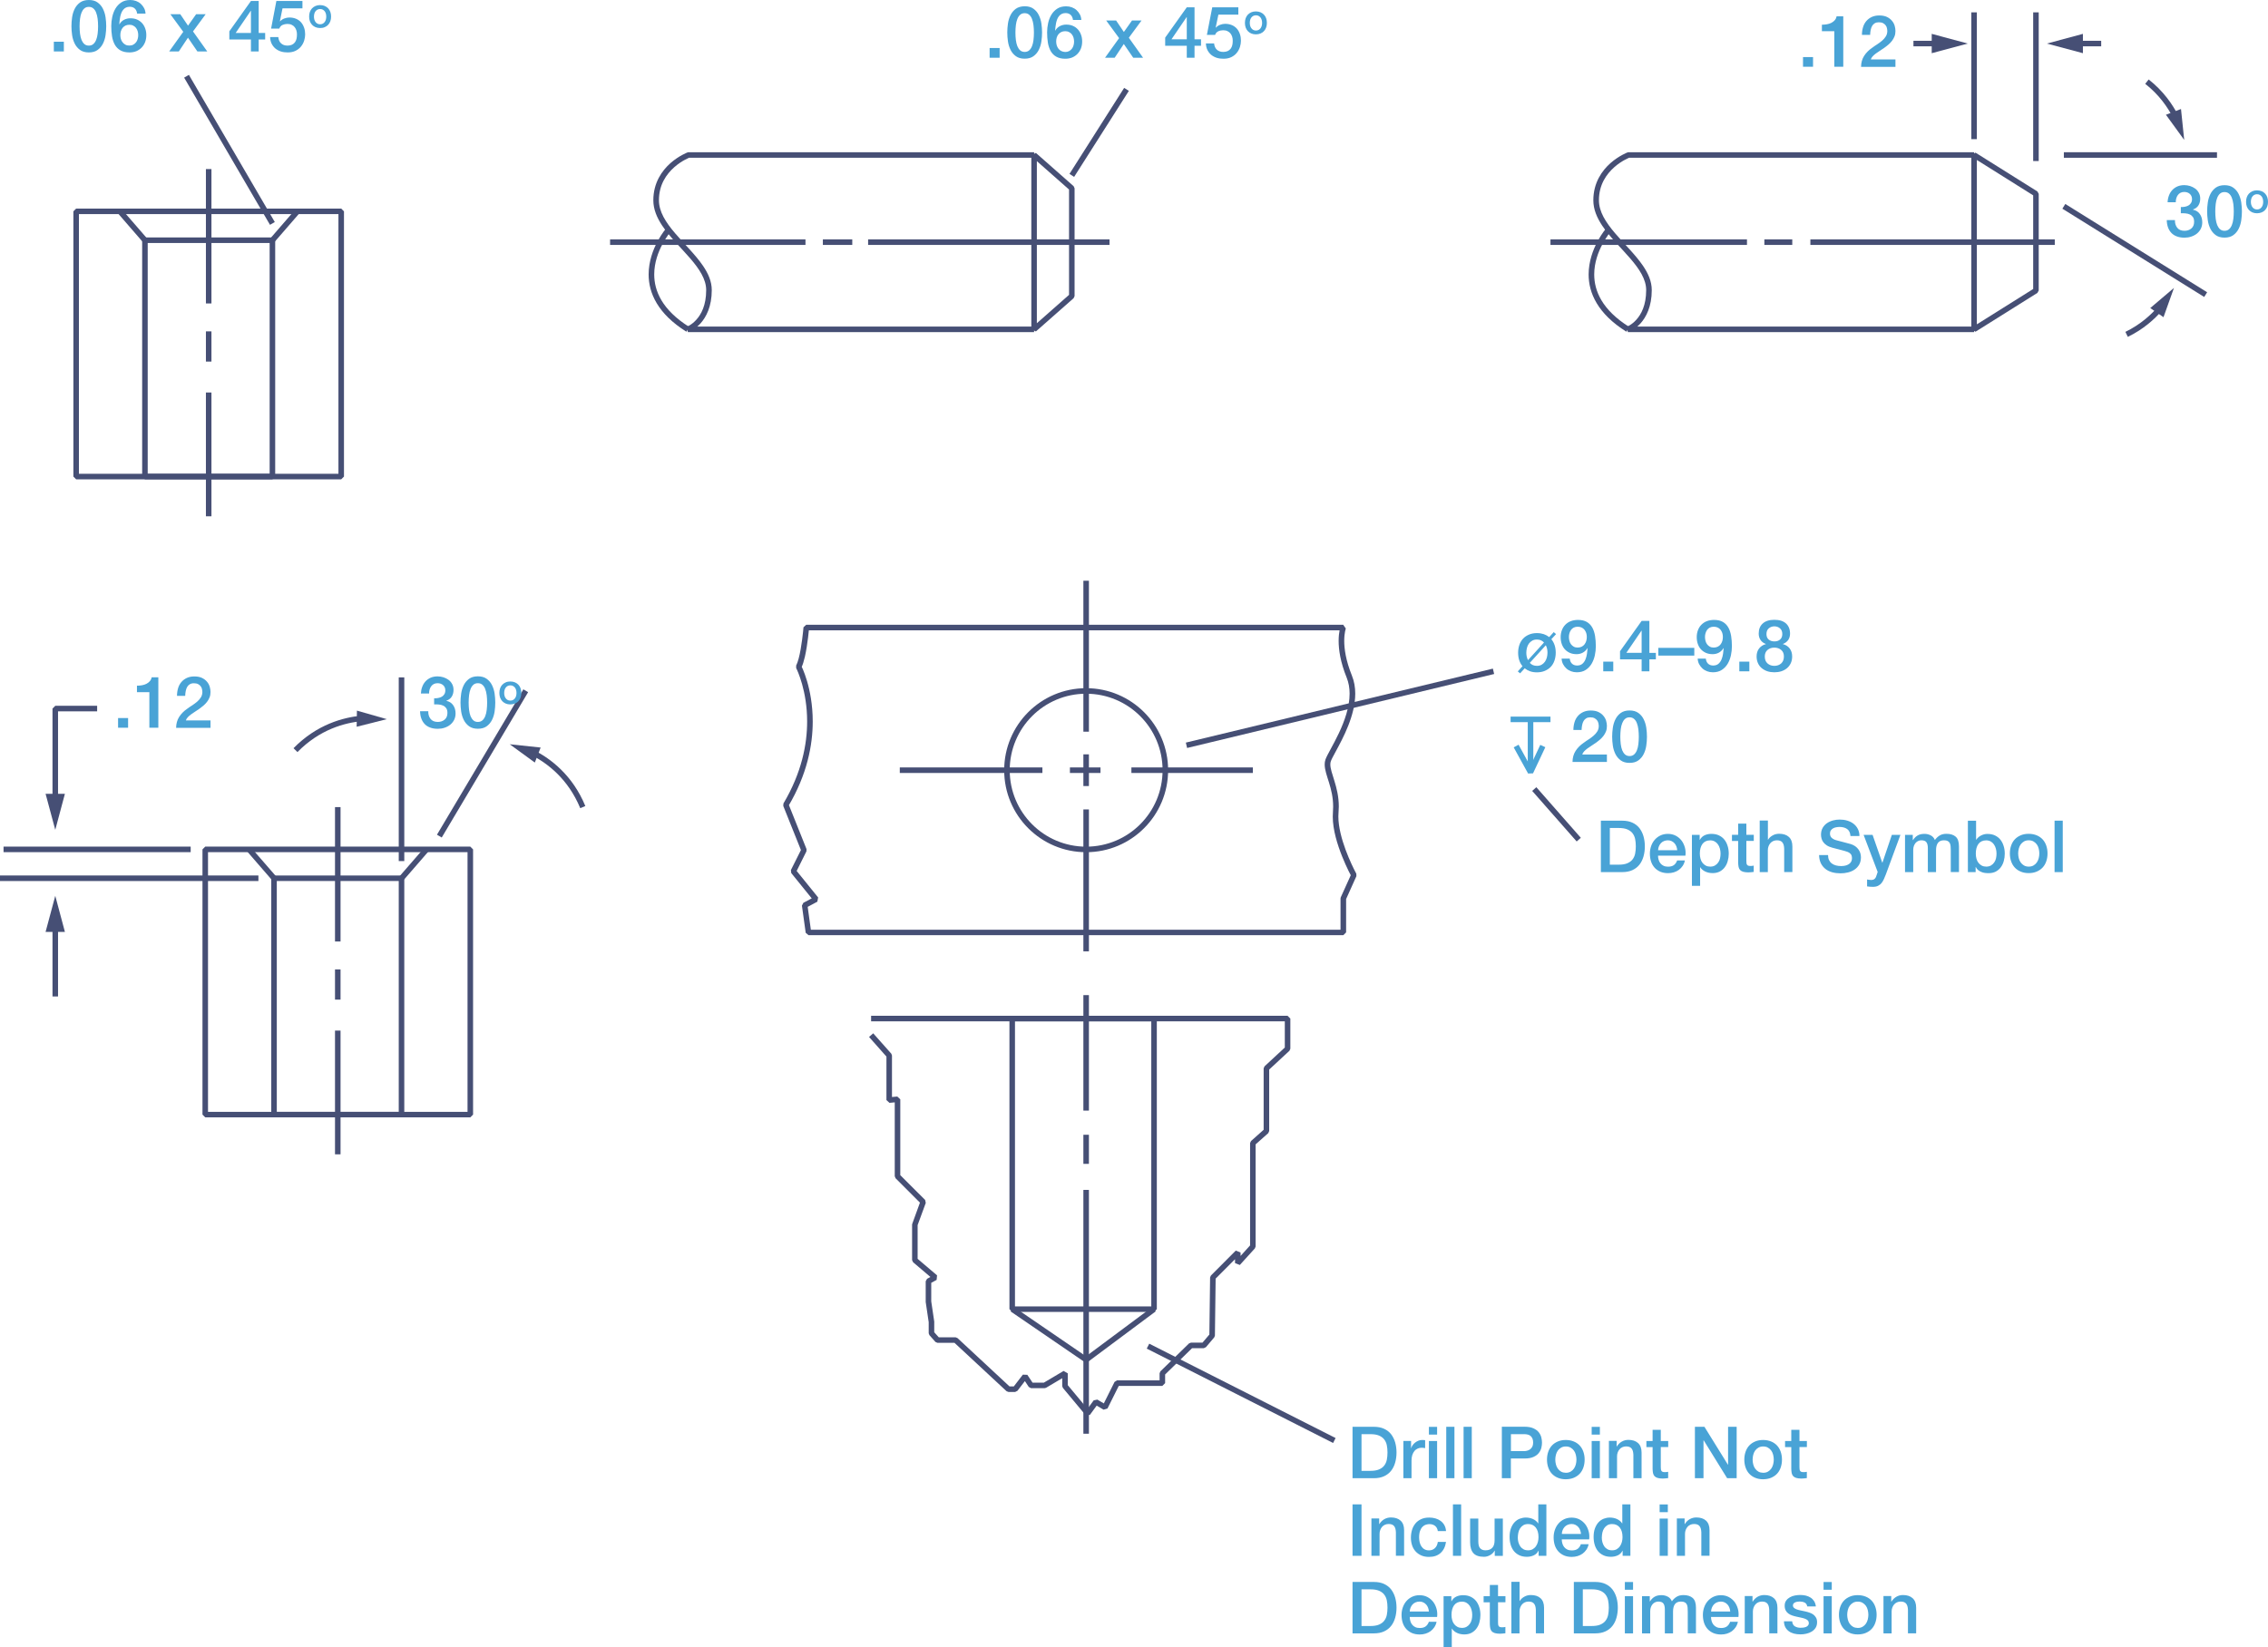 <svg width="457" height="332" viewBox="0 0 457 332" fill="none" xmlns="http://www.w3.org/2000/svg">
<path d="M68.753 96.054V95.495H15.902V43.157H68.195V96.054H68.753V95.495V96.054H69.311V42.599L68.753 42.04H15.344L14.786 42.599V96.054L15.344 96.612H68.753L69.311 96.054H68.753Z" fill="#464F75"/>
<path d="M54.893 96.054V95.495H29.762V48.976H54.335V96.054H54.893V95.495V96.054H55.451V48.418L54.893 47.859H29.204L28.646 48.418V96.054L29.204 96.612H54.893L55.451 96.054H54.893Z" fill="#464F75"/>
<path d="M55.306 48.787L60.35 42.968L59.513 42.23L54.469 48.05" fill="#464F75"/>
<path d="M29.628 48.05L24.584 42.23L23.736 42.968L28.78 48.787" fill="#464F75"/>
<path d="M55.373 44.755L38.065 15.09L37.105 15.648L54.402 45.313" fill="#464F75"/>
<path d="M41.491 34.077V61.162H42.607V34.077" fill="#464F75"/>
<path d="M41.491 66.791V72.878H42.607V66.791" fill="#464F75"/>
<path d="M41.491 79.11V104.062H42.607V79.11" fill="#464F75"/>
<path d="M94.766 224.654V224.096H41.915V171.758H94.208V224.654H94.766V224.096V224.654H95.324V171.199L94.766 170.641H41.357L40.799 171.199V224.654L41.357 225.213H94.766L95.324 224.654H94.766Z" fill="#464F75"/>
<path d="M80.906 224.654V224.096H55.775V177.577H80.348V224.654H80.906V224.096V224.654H81.464V177.018L80.906 176.46H55.217L54.659 177.018V224.654L55.217 225.213H80.906L81.464 224.654H80.906Z" fill="#464F75"/>
<path d="M81.33 177.387L86.374 171.568L85.525 170.842L80.481 176.65" fill="#464F75"/>
<path d="M55.641 176.65L50.597 170.842L49.76 171.568L54.804 177.387" fill="#464F75"/>
<path d="M67.503 162.678V189.763H68.619V162.678" fill="#464F75"/>
<path d="M67.503 195.392V201.479H68.619V195.392" fill="#464F75"/>
<path d="M67.503 207.722V232.662H68.619V207.722" fill="#464F75"/>
<path d="M89.008 168.809L106.416 139.513L105.457 138.943L88.048 168.24" fill="#464F75"/>
<path d="M81.464 173.556V136.53H80.348V173.556" fill="#464F75"/>
<path d="M52.07 176.46H0V177.577H52.07" fill="#464F75"/>
<path d="M38.422 170.641H0.714V171.758H38.422" fill="#464F75"/>
<path d="M10.579 186.501V200.842H11.695V186.501" fill="#464F75"/>
<path d="M9.184 187.83L11.137 180.559L13.079 187.83H9.184Z" fill="#464F75"/>
<path d="M390.568 8.221H385.558V9.338H390.568" fill="#464F75"/>
<path d="M389.24 6.824L396.505 8.779L389.24 10.722V6.824Z" fill="#464F75"/>
<path d="M418.377 9.338H423.388V8.221H418.377" fill="#464F75"/>
<path d="M419.705 10.722L412.452 8.779L419.705 6.824V10.722Z" fill="#464F75"/>
<path d="M11.695 161.325V143.377H19.574V142.26H11.137L10.579 142.818V161.325H11.695Z" fill="#464F75"/>
<path d="M13.079 159.997L11.137 167.257L9.184 159.997H13.079Z" fill="#464F75"/>
<path d="M107.097 152.201C110.322 153.843 114.473 156.993 116.917 162.89L117.944 162.465C115.388 156.267 110.991 152.927 107.599 151.207L107.097 152.201Z" fill="#464F75"/>
<path d="M107.766 153.698L102.711 150.012L108.938 150.671L107.766 153.698Z" fill="#464F75"/>
<path d="M72.949 144.237C69.166 144.572 63.843 146.013 59.145 150.805L59.937 151.587C64.401 147.03 69.434 145.667 73.038 145.343L72.949 144.237Z" fill="#464F75"/>
<path d="M71.922 143.231L77.937 144.951L71.867 146.482L71.922 143.231Z" fill="#464F75"/>
<path d="M434.882 61.776C433.398 63.496 431.233 65.451 428.265 66.892L428.756 67.897C431.891 66.378 434.168 64.323 435.73 62.502L434.882 61.776Z" fill="#464F75"/>
<path d="M433.275 62.089L438.051 58.034L435.942 63.931L433.275 62.089Z" fill="#464F75"/>
<path d="M438.922 23.299C437.772 21.043 435.909 18.329 432.952 16.017L432.26 16.899C435.061 19.088 436.824 21.657 437.918 23.813L438.922 23.299Z" fill="#464F75"/>
<path d="M439.468 21.97L440.116 28.202L436.433 23.131L439.468 21.97Z" fill="#464F75"/>
<path d="M215.968 59.676L215.6 59.263L208.926 65.149V32.479L215.41 38.198V59.676H215.968L215.6 59.263L215.968 59.676H216.526V37.952L216.336 37.528L208.737 30.826L207.811 31.239V66.388L208.737 66.802L216.336 60.1L216.526 59.676H215.968Z" fill="#464F75"/>
<path d="M208.368 30.682H138.745L138.555 30.715C138.522 30.726 136.825 31.363 135.107 32.871C133.399 34.379 131.647 36.825 131.647 40.365C131.647 42.197 132.373 43.861 133.399 45.425C134.951 47.77 137.205 49.915 139.057 52.059C139.984 53.131 140.798 54.193 141.378 55.265C141.959 56.337 142.294 57.387 142.294 58.47C142.294 61.542 141.289 63.362 140.307 64.446C139.816 64.993 139.325 65.35 138.968 65.563C138.789 65.674 138.644 65.741 138.544 65.797L138.432 65.842L138.41 65.853L138.6 66.936H208.368V65.82H138.6V66.378L138.789 66.903C138.845 66.88 139.995 66.467 141.144 65.194C142.294 63.921 143.421 61.787 143.421 58.47C143.421 56.717 142.695 55.097 141.657 53.578C140.106 51.3 137.852 49.166 136.011 46.989C135.085 45.905 134.27 44.81 133.69 43.716C133.109 42.61 132.775 41.504 132.775 40.365C132.775 37.204 134.303 35.093 135.855 33.709C136.636 33.016 137.417 32.525 137.997 32.212C138.287 32.055 138.533 31.944 138.7 31.866L138.89 31.787L138.946 31.765L138.756 31.24V31.799H208.38V30.682H208.368Z" fill="#464F75"/>
<path d="M174.924 49.367H223.568V48.25H174.924" fill="#464F75"/>
<path d="M216.437 35.651L227.462 18.317L226.514 17.714L215.5 35.048" fill="#464F75"/>
<path d="M171.732 48.25H165.807V49.367H171.732" fill="#464F75"/>
<path d="M162.303 48.25H122.932V49.367H162.303" fill="#464F75"/>
<path d="M134.304 45.938C134.27 45.983 130.71 50.015 130.699 55.321C130.699 57.163 131.146 59.151 132.328 61.117C133.511 63.094 135.42 65.049 138.31 66.858L138.901 65.909C136.123 64.166 134.36 62.335 133.288 60.536C132.217 58.738 131.826 56.974 131.826 55.309C131.826 52.919 132.652 50.752 133.5 49.178C133.924 48.396 134.337 47.759 134.65 47.323C134.806 47.111 134.94 46.944 135.029 46.832L135.129 46.709L135.163 46.676L134.304 45.938Z" fill="#464F75"/>
<path d="M410.242 58.559L409.941 58.09L398.335 65.372V32.245L409.684 39.371V58.559H410.242L409.941 58.09L410.242 58.559H410.8V39.069L410.532 38.589L398.067 30.77L397.219 31.24V66.389L398.067 66.858L410.532 59.039L410.8 58.559H410.242Z" fill="#464F75"/>
<path d="M397.777 30.682H328.154L327.964 30.715C327.93 30.726 326.234 31.363 324.516 32.871C322.808 34.379 321.056 36.825 321.056 40.365C321.056 42.197 321.781 43.861 322.808 45.425C324.359 47.77 326.614 49.915 328.466 52.059C329.392 53.131 330.207 54.193 330.787 55.265C331.367 56.337 331.702 57.387 331.702 58.47C331.702 61.542 330.698 63.362 329.716 64.446C329.225 64.993 328.734 65.35 328.377 65.563C328.198 65.674 328.053 65.741 327.953 65.797L327.841 65.842L327.819 65.853L328.008 66.936H397.777V65.82H328.008V66.378L328.198 66.903C328.254 66.88 329.403 66.467 330.553 65.194C331.702 63.921 332.829 61.787 332.829 58.47C332.829 56.717 332.104 55.097 331.066 53.578C329.515 51.3 327.261 49.166 325.419 46.989C324.493 45.905 323.679 44.81 323.098 43.716C322.518 42.61 322.183 41.504 322.183 40.365C322.183 37.204 323.712 35.093 325.263 33.709C326.044 33.016 326.826 32.525 327.406 32.212C327.696 32.055 327.941 31.944 328.109 31.866L328.299 31.787L328.354 31.765L328.165 31.24V31.799H397.788V30.682H397.777Z" fill="#464F75"/>
<path d="M323.712 45.938C323.678 45.983 320.119 50.015 320.107 55.321C320.107 57.163 320.554 59.151 321.737 61.117C322.92 63.094 324.828 65.049 327.718 66.858L328.31 65.909C325.531 64.166 323.768 62.335 322.696 60.536C321.625 58.738 321.234 56.974 321.234 55.309C321.234 52.919 322.06 50.752 322.908 49.178C323.332 48.396 323.745 47.759 324.058 47.323C324.214 47.111 324.348 46.944 324.437 46.832L324.538 46.709L324.571 46.676L323.712 45.938Z" fill="#464F75"/>
<path d="M414.036 48.25H364.79V49.367H414.036" fill="#464F75"/>
<path d="M361.141 48.25H355.517V49.367H361.141" fill="#464F75"/>
<path d="M352.013 48.25H312.419V49.367H352.013" fill="#464F75"/>
<path d="M398.335 28.046V2.491H397.219V28.046" fill="#464F75"/>
<path d="M410.8 32.458V2.491H409.684V32.458" fill="#464F75"/>
<path d="M415.866 31.799H446.722V30.682H415.866" fill="#464F75"/>
<path d="M415.565 42.063L444.144 59.855L444.736 58.906L416.156 41.113" fill="#464F75"/>
<path d="M270.694 126.478V125.92H162.459L161.901 126.434C161.901 126.434 161.879 126.791 161.812 127.361C161.722 128.21 161.566 129.55 161.332 130.857C161.109 132.163 160.785 133.448 160.428 134.14V134.654L160.45 134.699C160.673 135.146 162.637 139.267 162.637 145.421C162.637 150.012 161.555 155.719 157.861 161.951L157.828 162.443L161.387 171.333L159.368 175.365L159.435 175.968L163.564 181.073L161.879 181.966L161.588 182.536L162.347 188.009L162.905 188.489H270.683L271.241 187.93V181.207L273.316 176.594L273.294 176.091C273.294 176.091 273.238 175.991 273.138 175.801C272.792 175.142 271.921 173.4 271.14 171.289C270.359 169.178 269.678 166.687 269.678 164.565C269.678 164.297 269.69 164.029 269.712 163.783C269.745 163.359 269.768 162.956 269.768 162.566C269.768 160.533 269.321 158.835 268.886 157.417C268.451 156.009 268.049 154.87 268.06 154.077C268.06 153.831 268.094 153.619 268.161 153.429C268.283 153.072 268.663 152.357 269.154 151.464C270.616 148.749 273.071 144.26 273.082 139.814C273.082 138.574 272.881 137.335 272.401 136.151C271.174 133.113 270.861 130.767 270.861 129.17C270.861 128.321 270.951 127.685 271.029 127.271C271.073 127.059 271.107 126.903 271.14 126.813L271.174 126.713L271.185 126.691L270.66 125.931V126.478L270.136 126.277C270.114 126.333 269.734 127.327 269.734 129.17C269.734 130.912 270.069 133.414 271.352 136.575C271.765 137.603 271.944 138.697 271.944 139.825C271.944 142.506 270.917 145.365 269.79 147.755C269.221 148.95 268.641 150.034 268.15 150.939C267.659 151.843 267.279 152.547 267.089 153.061C266.967 153.396 266.922 153.742 266.922 154.088C266.933 155.216 267.38 156.378 267.804 157.763C268.228 159.137 268.629 160.723 268.629 162.588C268.629 162.957 268.618 163.325 268.585 163.716C268.562 164.006 268.551 164.297 268.551 164.598C268.551 167.279 269.5 170.272 270.437 172.618C271.375 174.963 272.301 176.65 272.312 176.661L272.803 176.393L272.29 176.158L270.158 180.872L270.114 181.106V187.394H163.385L162.749 182.782L164.691 181.743L164.858 180.894L160.528 175.544L162.492 171.601L162.515 171.143L158.865 162.018L158.352 162.231L158.832 162.521C162.637 156.121 163.764 150.179 163.764 145.421C163.764 138.597 161.454 134.185 161.432 134.14L160.941 134.397L161.443 134.643C161.745 134.04 161.979 133.247 162.18 132.387C162.771 129.796 163.028 126.545 163.028 126.534L162.47 126.49V127.048H270.705V126.478L270.181 126.277L270.694 126.478Z" fill="#464F75"/>
<path d="M234.816 155.238H234.258C234.258 159.494 232.54 163.347 229.75 166.139C226.96 168.931 223.11 170.651 218.858 170.651C214.606 170.651 210.756 168.931 207.967 166.139C205.177 163.347 203.458 159.494 203.458 155.238C203.458 150.983 205.177 147.129 207.967 144.337C210.756 141.545 214.606 139.825 218.858 139.825C223.11 139.825 226.96 141.545 229.75 144.337C232.54 147.129 234.258 150.983 234.258 155.238H234.816H235.374C235.374 146.102 227.975 138.708 218.858 138.708C209.73 138.708 202.342 146.113 202.342 155.238C202.342 164.374 209.741 171.768 218.858 171.768C227.987 171.768 235.374 164.363 235.374 155.238H234.816Z" fill="#464F75"/>
<path d="M218.3 117.052V147.476H219.416V117.052" fill="#464F75"/>
<path d="M218.3 163.146V191.75H219.416V163.146" fill="#464F75"/>
<path d="M227.976 155.798H252.448V154.681H227.976" fill="#464F75"/>
<path d="M210.043 154.681H181.307V155.798H210.043" fill="#464F75"/>
<path d="M218.3 152.044V158.433H219.416V152.044" fill="#464F75"/>
<path d="M221.748 154.681H215.588V155.798H221.748" fill="#464F75"/>
<path d="M239.202 150.76L301.07 135.849L300.813 134.766L238.945 149.676" fill="#464F75"/>
<path d="M308.736 159.415L317.697 169.602L318.534 168.864L309.573 158.667" fill="#464F75"/>
<path d="M175.526 205.857H258.887V211.14L254.803 214.926L254.624 215.34V227.715L252.08 229.982L251.89 230.396V251.025L249.971 253.147V252.454L249.011 252.063L244 257.09L243.833 257.469L243.688 268.985L242.304 270.615H239.983L239.592 270.772L233.823 276.401L233.656 276.803V278.221H225.085L224.583 278.534L222.418 282.868L221.112 282.097L220.376 282.253L219.126 283.962L215.153 279.182V276.803L214.316 276.323L210.344 278.679H208.056L207.007 277.105L206.103 277.071L204.284 279.439H203.414L192.935 269.699L192.555 269.543H189.163L188.248 268.527V266.46V266.371L187.645 262.306V258.564L188.728 257.972L188.817 257.056L184.9 253.728V246.926L186.541 242.458L186.418 241.866L181.407 236.862V221.572L180.805 221.014L179.733 221.114V212.748L179.599 212.38L175.95 208.27L175.113 209.007L178.617 212.961V221.728L179.231 222.287L180.291 222.186V237.086L180.459 237.488L185.369 242.402L183.829 246.635L183.784 246.825V253.985L183.985 254.409L187.478 257.38L186.808 257.749L186.529 258.24V262.35V262.428L187.132 266.494V268.739L187.277 269.107L188.493 270.481L188.906 270.66H192.332L202.822 280.411L203.201 280.556H204.563L205.009 280.332L206.516 278.367L207.297 279.551L207.755 279.796H210.489L210.779 279.718L214.037 277.786V279.383L214.171 279.74L218.735 285.224L219.606 285.191L220.978 283.315L222.373 284.13L223.155 283.895L225.431 279.338H234.213L234.771 278.78V277.037L240.206 271.732H242.572L242.996 271.531L244.67 269.554L244.804 269.197L244.949 257.715L248.855 253.806V254.588L249.825 254.967L252.861 251.617L253.006 251.237V230.652L255.561 228.385L255.74 227.961V215.574L259.824 211.788L260.003 211.375V205.299L259.445 204.74H175.526V205.857Z" fill="#464F75"/>
<path d="M232.54 263.869V263.311H204.518V205.857H231.982V263.869H232.54V263.311V263.869H233.098V205.299L232.54 204.74H203.96L203.402 205.299V263.869L203.96 264.428H232.54L233.098 263.869H232.54Z" fill="#464F75"/>
<path d="M203.637 264.327L218.535 274.524L219.193 274.513L232.874 264.316L232.205 263.422L218.836 273.374L204.273 263.411L203.637 264.327Z" fill="#464F75"/>
<path d="M218.3 200.574V223.851H219.416V200.574" fill="#464F75"/>
<path d="M218.3 228.72V234.583H219.416V228.72" fill="#464F75"/>
<path d="M218.3 239.833V288.977H219.416V239.833" fill="#464F75"/>
<path d="M231.067 271.821L268.618 290.842L269.12 289.848L231.569 270.827" fill="#464F75"/>
<path d="M356.152 133.716C355.784 133.392 355.605 132.923 355.605 132.32C355.605 131.761 355.784 131.314 356.152 131.002C356.521 130.689 356.978 130.533 357.525 130.533C358.072 130.533 358.54 130.689 358.909 131.002C359.277 131.314 359.455 131.75 359.455 132.32C359.455 132.923 359.277 133.381 358.909 133.716C358.54 134.04 358.083 134.207 357.525 134.207C356.978 134.207 356.521 134.04 356.152 133.716ZM358.964 135.291C359.4 135.145 359.779 134.933 360.103 134.654C360.426 134.375 360.672 134.04 360.85 133.649C361.029 133.258 361.118 132.811 361.118 132.309C361.118 131.672 360.951 131.136 360.616 130.7C360.281 130.265 359.835 129.974 359.255 129.829V129.795C359.723 129.617 360.069 129.349 360.326 128.991C360.571 128.623 360.694 128.198 360.694 127.707C360.694 126.836 360.415 126.154 359.879 125.663C359.333 125.172 358.552 124.926 357.536 124.926C356.521 124.926 355.739 125.172 355.193 125.663C354.646 126.154 354.378 126.836 354.378 127.707C354.378 128.198 354.501 128.634 354.746 128.991C354.992 129.36 355.349 129.628 355.817 129.795V129.829C355.248 129.974 354.791 130.265 354.456 130.7C354.121 131.136 353.954 131.672 353.954 132.309C353.954 132.8 354.043 133.247 354.222 133.649C354.4 134.051 354.646 134.386 354.969 134.654C355.293 134.922 355.672 135.145 356.108 135.291C356.543 135.436 357.023 135.503 357.536 135.503C358.049 135.503 358.518 135.436 358.964 135.291ZM358.663 126.646C358.976 126.914 359.132 127.294 359.132 127.796C359.132 128.276 358.987 128.645 358.685 128.902C358.384 129.159 358.005 129.282 357.536 129.282C357.067 129.282 356.688 129.148 356.387 128.902C356.085 128.656 355.94 128.276 355.94 127.796C355.94 127.294 356.096 126.914 356.409 126.646C356.721 126.378 357.101 126.244 357.536 126.244C357.982 126.244 358.351 126.378 358.663 126.646ZM350.472 135.313H352.492V133.358H350.472V135.313ZM346.131 126.489C346.365 126.601 346.555 126.758 346.7 126.947C346.845 127.137 346.968 127.361 347.046 127.606C347.124 127.863 347.158 128.12 347.158 128.388C347.158 128.667 347.124 128.935 347.046 129.192C346.968 129.449 346.856 129.673 346.7 129.874C346.544 130.075 346.354 130.231 346.131 130.343C345.897 130.454 345.629 130.521 345.316 130.521C345.015 130.521 344.758 130.466 344.535 130.343C344.312 130.22 344.134 130.064 343.988 129.874C343.843 129.684 343.732 129.46 343.665 129.204C343.598 128.947 343.553 128.679 343.553 128.399C343.553 128.131 343.587 127.863 343.665 127.618C343.743 127.372 343.843 127.148 343.988 126.947C344.134 126.758 344.312 126.601 344.535 126.489C344.758 126.378 345.015 126.322 345.316 126.322C345.629 126.322 345.897 126.378 346.131 126.489ZM342.08 132.733C342.103 133.146 342.192 133.526 342.37 133.861C342.549 134.196 342.772 134.486 343.04 134.732C343.308 134.978 343.631 135.168 343.988 135.302C344.346 135.436 344.725 135.503 345.138 135.503C345.852 135.503 346.455 135.347 346.946 135.023C347.437 134.699 347.827 134.285 348.129 133.783C348.43 133.269 348.642 132.711 348.776 132.096C348.91 131.482 348.977 130.868 348.977 130.253C348.977 129.516 348.921 128.824 348.821 128.176C348.709 127.528 348.53 126.959 348.263 126.489C347.995 126.009 347.626 125.629 347.169 125.361C346.711 125.093 346.12 124.948 345.395 124.948C344.848 124.948 344.346 125.037 343.91 125.205C343.475 125.373 343.107 125.629 342.806 125.942C342.504 126.255 342.281 126.623 342.125 127.048C341.969 127.472 341.891 127.93 341.891 128.422C341.891 128.947 341.969 129.416 342.125 129.84C342.281 130.265 342.493 130.622 342.772 130.912C343.051 131.203 343.386 131.437 343.776 131.605C344.167 131.772 344.602 131.851 345.093 131.851C345.562 131.851 345.986 131.75 346.365 131.538C346.745 131.326 347.057 131.024 347.281 130.633L347.314 130.667C347.281 131.002 347.247 131.37 347.191 131.772C347.135 132.175 347.035 132.554 346.89 132.9C346.745 133.258 346.544 133.548 346.276 133.783C346.008 134.017 345.651 134.14 345.205 134.14C344.77 134.14 344.424 134.006 344.167 133.761C343.91 133.504 343.765 133.169 343.721 132.755H342.08V132.733ZM334.146 132.141H341.4V130.577H334.146V132.141ZM333.655 131.594H332.349V125.149H330.787L326.435 131.259V132.9H330.787V135.313H332.349V132.9H333.655V131.594ZM330.753 127.115H330.787V131.583H327.707L330.753 127.115ZM323.053 135.313H325.073V133.358H323.053V135.313ZM318.712 126.489C318.947 126.601 319.136 126.758 319.282 126.947C319.427 127.137 319.549 127.361 319.628 127.606C319.706 127.863 319.739 128.12 319.739 128.388C319.739 128.667 319.706 128.935 319.628 129.192C319.549 129.449 319.438 129.673 319.282 129.874C319.125 130.075 318.936 130.231 318.712 130.343C318.478 130.454 318.21 130.521 317.898 130.521C317.596 130.521 317.34 130.466 317.117 130.343C316.893 130.22 316.715 130.064 316.57 129.874C316.425 129.684 316.313 129.46 316.246 129.204C316.179 128.947 316.135 128.679 316.135 128.399C316.135 128.131 316.168 127.863 316.246 127.618C316.324 127.372 316.425 127.148 316.57 126.947C316.715 126.758 316.893 126.601 317.117 126.489C317.34 126.378 317.596 126.322 317.898 126.322C318.21 126.322 318.478 126.378 318.712 126.489ZM314.662 132.733C314.684 133.146 314.773 133.526 314.952 133.861C315.13 134.196 315.353 134.486 315.621 134.732C315.889 134.978 316.213 135.168 316.57 135.302C316.927 135.436 317.306 135.503 317.719 135.503C318.433 135.503 319.036 135.347 319.527 135.023C320.018 134.699 320.409 134.285 320.71 133.783C321.011 133.269 321.223 132.711 321.357 132.096C321.491 131.482 321.558 130.868 321.558 130.253C321.558 129.516 321.502 128.824 321.402 128.176C321.29 127.528 321.112 126.959 320.844 126.489C320.576 126.009 320.208 125.629 319.75 125.361C319.293 125.093 318.701 124.948 317.976 124.948C317.429 124.948 316.927 125.037 316.492 125.205C316.056 125.373 315.688 125.629 315.387 125.942C315.086 126.255 314.862 126.623 314.706 127.048C314.55 127.472 314.472 127.93 314.472 128.422C314.472 128.947 314.55 129.416 314.706 129.84C314.862 130.265 315.074 130.622 315.353 130.912C315.632 131.203 315.967 131.437 316.358 131.605C316.748 131.772 317.184 131.851 317.675 131.851C318.143 131.851 318.567 131.75 318.947 131.538C319.326 131.326 319.639 131.024 319.862 130.633L319.895 130.667C319.862 131.002 319.828 131.37 319.773 131.772C319.717 132.175 319.616 132.554 319.471 132.9C319.326 133.258 319.125 133.548 318.858 133.783C318.59 134.017 318.233 134.14 317.786 134.14C317.351 134.14 317.005 134.006 316.748 133.761C316.492 133.504 316.347 133.169 316.302 132.755H314.662V132.733ZM311.481 130.052C311.593 130.276 311.682 130.51 311.738 130.767C311.794 131.024 311.816 131.281 311.816 131.549C311.816 131.873 311.771 132.197 311.693 132.51C311.615 132.822 311.481 133.113 311.314 133.358C311.135 133.615 310.912 133.816 310.644 133.973C310.376 134.129 310.053 134.207 309.684 134.207C309.372 134.207 309.104 134.151 308.87 134.051C308.635 133.95 308.423 133.794 308.256 133.604L311.481 130.052ZM306.303 135.715L307.229 134.699C307.542 134.956 307.899 135.157 308.312 135.302C308.725 135.447 309.182 135.514 309.684 135.514C310.287 135.514 310.823 135.414 311.291 135.212C311.76 135.011 312.162 134.743 312.485 134.397C312.809 134.051 313.055 133.638 313.222 133.146C313.389 132.666 313.479 132.13 313.479 131.549C313.479 130.466 313.189 129.561 312.597 128.835L313.546 127.807L313.077 127.405L312.162 128.411C311.849 128.165 311.492 127.964 311.079 127.819C310.667 127.685 310.209 127.606 309.696 127.606C309.093 127.606 308.557 127.707 308.089 127.908C307.62 128.109 307.218 128.377 306.895 128.723C306.571 129.07 306.325 129.494 306.158 129.974C305.991 130.454 305.901 130.991 305.901 131.56C305.901 132.666 306.192 133.571 306.783 134.274L305.834 135.324L306.303 135.715ZM307.888 133.057C307.776 132.833 307.687 132.588 307.631 132.331C307.575 132.074 307.553 131.806 307.553 131.549C307.553 131.225 307.598 130.912 307.676 130.588C307.754 130.265 307.888 129.985 308.055 129.74C308.234 129.494 308.457 129.293 308.725 129.137C308.993 128.98 309.316 128.902 309.684 128.902C309.997 128.902 310.265 128.958 310.499 129.058C310.733 129.17 310.945 129.315 311.113 129.505L307.888 133.057Z" fill="#49A3D6"/>
<path d="M327.451 152.078C327.216 151.865 327.027 151.586 326.882 151.24C326.736 150.883 326.647 150.469 326.58 150C326.524 149.531 326.491 149.017 326.491 148.492C326.491 147.967 326.524 147.465 326.58 146.985C326.636 146.515 326.736 146.102 326.882 145.745C327.027 145.387 327.205 145.108 327.451 144.896C327.696 144.684 327.986 144.583 328.355 144.583C328.712 144.583 329.013 144.684 329.258 144.896C329.504 145.108 329.694 145.387 329.828 145.745C329.973 146.102 330.062 146.515 330.129 146.985C330.185 147.454 330.218 147.956 330.218 148.492C330.218 149.028 330.185 149.531 330.129 150C330.073 150.469 329.973 150.894 329.828 151.24C329.683 151.597 329.493 151.877 329.258 152.078C329.013 152.29 328.712 152.39 328.355 152.39C327.997 152.39 327.696 152.279 327.451 152.078ZM326.58 143.701C326.123 144.036 325.766 144.46 325.509 144.974C325.252 145.488 325.074 146.058 324.984 146.683C324.895 147.308 324.85 147.9 324.85 148.481C324.85 149.062 324.895 149.665 324.984 150.279C325.074 150.905 325.252 151.463 325.509 151.988C325.766 152.502 326.123 152.926 326.58 153.262C327.038 153.597 327.629 153.764 328.355 153.764C329.08 153.764 329.671 153.597 330.129 153.262C330.586 152.926 330.944 152.502 331.2 151.988C331.457 151.474 331.635 150.905 331.725 150.279C331.814 149.665 331.859 149.062 331.859 148.481C331.859 147.9 331.814 147.297 331.725 146.683C331.635 146.069 331.457 145.499 331.2 144.974C330.944 144.449 330.586 144.036 330.129 143.701C329.671 143.366 329.08 143.198 328.355 143.198C327.64 143.198 327.049 143.366 326.58 143.701ZM323.768 152.078H318.824C318.891 151.854 319.014 151.642 319.204 151.441C319.394 151.24 319.606 151.05 319.851 150.871C320.097 150.693 320.364 150.503 320.655 150.324C320.945 150.145 321.235 149.944 321.525 149.743C321.815 149.542 322.094 149.319 322.362 149.095C322.63 148.872 322.875 148.604 323.087 148.336C323.299 148.068 323.467 147.755 323.601 147.431C323.735 147.107 323.79 146.739 323.79 146.326C323.79 146.002 323.735 145.655 323.634 145.287C323.523 144.918 323.344 144.583 323.087 144.282C322.831 143.969 322.496 143.712 322.083 143.511C321.67 143.31 321.146 143.209 320.532 143.209C319.963 143.209 319.46 143.31 319.025 143.511C318.59 143.712 318.233 143.98 317.932 144.326C317.63 144.673 317.407 145.086 317.262 145.566C317.117 146.046 317.039 146.571 317.039 147.13H318.69C318.702 146.772 318.735 146.437 318.802 146.125C318.869 145.812 318.958 145.544 319.092 145.32C319.226 145.097 319.394 144.918 319.617 144.784C319.84 144.65 320.108 144.583 320.431 144.583C320.788 144.583 321.079 144.639 321.302 144.762C321.525 144.885 321.692 145.03 321.826 145.209C321.96 145.387 322.038 145.577 322.083 145.789C322.128 146.002 322.15 146.192 322.15 146.381C322.139 146.783 322.038 147.13 321.849 147.431C321.659 147.733 321.413 148.023 321.112 148.28C320.811 148.537 320.487 148.783 320.13 149.017C319.773 149.241 319.427 149.475 319.103 149.721C318.412 150.19 317.876 150.737 317.474 151.363C317.072 151.988 316.872 152.725 316.86 153.574H323.79V152.078H323.768Z" fill="#49A3D6"/>
<path d="M413.992 175.779H415.643V165.414H413.992V175.779ZM407.832 174.438C407.564 174.282 407.341 174.081 407.162 173.824C406.983 173.578 406.861 173.288 406.783 172.975C406.704 172.663 406.66 172.339 406.66 172.015C406.66 171.691 406.704 171.378 406.783 171.054C406.861 170.73 406.995 170.451 407.162 170.205C407.341 169.96 407.564 169.759 407.832 169.602C408.099 169.446 408.423 169.368 408.791 169.368C409.16 169.368 409.483 169.446 409.751 169.602C410.019 169.759 410.242 169.96 410.421 170.205C410.599 170.451 410.722 170.73 410.8 171.054C410.878 171.378 410.923 171.691 410.923 172.015C410.923 172.339 410.878 172.663 410.8 172.975C410.722 173.288 410.588 173.578 410.421 173.824C410.242 174.081 410.019 174.282 409.751 174.438C409.483 174.595 409.16 174.673 408.791 174.673C408.412 174.673 408.099 174.595 407.832 174.438ZM410.387 175.678C410.856 175.477 411.258 175.209 411.581 174.863C411.905 174.517 412.15 174.103 412.318 173.612C412.485 173.132 412.574 172.596 412.574 172.015C412.574 171.445 412.485 170.92 412.318 170.429C412.15 169.948 411.905 169.524 411.581 169.178C411.258 168.832 410.856 168.552 410.387 168.362C409.918 168.173 409.383 168.061 408.78 168.061C408.178 168.061 407.642 168.161 407.173 168.362C406.705 168.563 406.303 168.832 405.979 169.178C405.656 169.524 405.41 169.948 405.243 170.429C405.075 170.909 404.986 171.445 404.986 172.015C404.986 172.596 405.075 173.132 405.243 173.612C405.41 174.092 405.656 174.517 405.979 174.863C406.303 175.209 406.705 175.488 407.173 175.678C407.642 175.879 408.178 175.98 408.78 175.98C409.383 175.98 409.918 175.879 410.387 175.678ZM402.196 172.998C402.129 173.31 402.006 173.59 401.828 173.835C401.66 174.081 401.448 174.282 401.181 174.438C400.924 174.595 400.6 174.673 400.221 174.673C399.886 174.673 399.585 174.606 399.328 174.472C399.071 174.338 398.848 174.148 398.67 173.925C398.48 173.69 398.346 173.411 398.257 173.087C398.168 172.763 398.123 172.417 398.123 172.037C398.123 171.233 398.301 170.585 398.647 170.105C399.005 169.625 399.529 169.379 400.221 169.379C400.556 169.379 400.857 169.457 401.125 169.602C401.381 169.747 401.605 169.948 401.772 170.194C401.951 170.44 402.073 170.719 402.163 171.043C402.252 171.367 402.297 171.691 402.297 172.026C402.297 172.361 402.263 172.685 402.196 172.998ZM396.527 175.779H398.089V174.751H398.123C398.246 175.008 398.402 175.209 398.592 175.365C398.781 175.522 398.993 175.645 399.228 175.745C399.462 175.846 399.708 175.913 399.964 175.946C400.221 175.98 400.478 175.991 400.723 175.991C401.27 175.991 401.75 175.879 402.163 175.667C402.564 175.444 402.91 175.153 403.167 174.796C403.435 174.427 403.636 174.014 403.758 173.545C403.892 173.076 403.959 172.584 403.959 172.082C403.959 171.534 403.892 171.01 403.736 170.529C403.591 170.049 403.379 169.625 403.089 169.256C402.799 168.887 402.43 168.608 401.995 168.396C401.56 168.184 401.036 168.083 400.455 168.083C400.243 168.083 400.031 168.106 399.808 168.161C399.596 168.217 399.384 168.295 399.183 168.396C398.982 168.496 398.804 168.619 398.636 168.765C398.469 168.91 398.335 169.077 398.212 169.256H398.179V165.425H396.527V175.779ZM383.861 175.779H385.513V171.322C385.513 171.01 385.557 170.741 385.647 170.496C385.736 170.25 385.859 170.049 386.004 169.881C386.149 169.714 386.327 169.591 386.528 169.502C386.729 169.412 386.93 169.368 387.142 169.368C387.644 169.368 387.99 169.502 388.18 169.77C388.37 170.038 388.459 170.429 388.459 170.954V175.779H390.11V171.378C390.11 170.741 390.233 170.25 390.49 169.893C390.747 169.546 391.148 169.368 391.706 169.368C392.03 169.368 392.275 169.412 392.465 169.513C392.644 169.613 392.789 169.747 392.878 169.926C392.967 170.105 393.023 170.317 393.045 170.563C393.068 170.808 393.079 171.088 393.079 171.378V175.768H394.73V170.585C394.73 169.68 394.507 169.021 394.072 168.642C393.637 168.262 393.012 168.061 392.22 168.061C391.673 168.061 391.204 168.173 390.847 168.396C390.479 168.619 390.155 168.921 389.876 169.312C389.709 168.887 389.43 168.575 389.039 168.374C388.649 168.173 388.225 168.072 387.767 168.072C387.466 168.072 387.198 168.106 386.975 168.161C386.751 168.217 386.539 168.307 386.361 168.418C386.182 168.53 386.015 168.653 385.87 168.809C385.725 168.966 385.591 169.133 385.468 169.323H385.424V168.273H383.861V175.779ZM378.348 175.745L378.159 176.326C378.114 176.494 378.058 176.639 378.003 176.762C377.947 176.884 377.88 176.996 377.79 177.085C377.712 177.175 377.601 177.242 377.478 177.298C377.355 177.342 377.188 177.365 376.998 177.365C376.864 177.365 376.73 177.354 376.608 177.331C376.485 177.309 376.351 177.287 376.217 177.264V178.66C376.596 178.716 376.976 178.75 377.366 178.75C377.802 178.75 378.159 178.683 378.438 178.537C378.717 178.392 378.951 178.214 379.141 177.968C379.33 177.733 379.487 177.454 379.621 177.152C379.755 176.84 379.888 176.516 380.022 176.181L382.935 168.273H381.205L379.308 173.88H379.275L377.322 168.273H375.514L378.348 175.745ZM366.542 172.327C366.553 172.964 366.676 173.523 366.899 173.992C367.133 174.461 367.446 174.84 367.825 175.142C368.205 175.444 368.662 175.667 369.187 175.812C369.711 175.957 370.269 176.024 370.86 176.024C371.374 176.024 371.876 175.969 372.367 175.846C372.858 175.723 373.304 175.533 373.684 175.276C374.063 175.019 374.387 174.673 374.621 174.271C374.856 173.869 374.978 173.366 374.978 172.785C374.978 172.517 374.934 172.249 374.856 171.97C374.777 171.702 374.644 171.445 374.476 171.211C374.309 170.976 374.097 170.764 373.84 170.574C373.583 170.395 373.293 170.25 372.958 170.138C372.825 170.094 372.601 170.038 372.289 169.96C371.976 169.881 371.653 169.792 371.329 169.703C371.006 169.613 370.704 169.535 370.436 169.468C370.169 169.39 370.012 169.356 369.979 169.345C369.611 169.245 369.309 169.077 369.086 168.876C368.863 168.675 368.74 168.385 368.74 168.016C368.74 167.759 368.796 167.536 368.919 167.368C369.042 167.19 369.198 167.056 369.376 166.955C369.555 166.855 369.767 166.776 369.99 166.743C370.213 166.709 370.425 166.676 370.637 166.676C371.262 166.676 371.787 166.81 372.188 167.089C372.59 167.368 372.825 167.837 372.869 168.508H374.677C374.677 167.96 374.565 167.491 374.353 167.078C374.141 166.665 373.851 166.319 373.494 166.039C373.137 165.76 372.713 165.548 372.233 165.403C371.753 165.257 371.24 165.19 370.704 165.19C370.236 165.19 369.778 165.246 369.332 165.369C368.885 165.492 368.472 165.682 368.115 165.928C367.758 166.184 367.468 166.497 367.256 166.877C367.044 167.257 366.932 167.715 366.932 168.228C366.932 168.496 366.966 168.765 367.044 169.033C367.111 169.289 367.245 169.546 367.412 169.77C367.591 170.004 367.825 170.217 368.115 170.406C368.405 170.596 368.785 170.741 369.22 170.864C369.934 171.054 370.537 171.211 371.028 171.333C371.519 171.456 371.943 171.579 372.311 171.713C372.523 171.791 372.724 171.925 372.903 172.115C373.081 172.305 373.17 172.596 373.17 172.998C373.17 173.187 373.137 173.377 373.059 173.567C372.981 173.757 372.858 173.925 372.679 174.07C372.501 174.215 372.278 174.338 371.999 174.427C371.72 174.517 371.385 174.561 370.983 174.561C370.615 174.561 370.269 174.517 369.957 174.438C369.644 174.36 369.365 174.226 369.12 174.048C368.874 173.869 368.684 173.634 368.551 173.355C368.417 173.076 368.35 172.741 368.35 172.339H366.542V172.327ZM354.568 175.779H356.219V171.356C356.219 171.088 356.264 170.831 356.353 170.585C356.443 170.339 356.565 170.138 356.722 169.948C356.878 169.77 357.067 169.625 357.291 169.524C357.514 169.424 357.759 169.368 358.049 169.368C358.541 169.368 358.909 169.502 359.132 169.77C359.366 170.038 359.489 170.462 359.511 171.054V175.768H361.163V170.607C361.163 169.759 360.929 169.122 360.449 168.686C359.98 168.262 359.322 168.05 358.507 168.05C358.016 168.05 357.57 168.161 357.168 168.396C356.766 168.619 356.465 168.91 356.264 169.245H356.231V165.391H354.579V175.779H354.568ZM348.988 169.502H350.238V173.925C350.249 174.237 350.283 174.505 350.327 174.751C350.383 174.997 350.483 175.198 350.628 175.354C350.774 175.511 350.986 175.634 351.253 175.712C351.521 175.79 351.867 175.835 352.302 175.835C352.481 175.835 352.659 175.823 352.838 175.801C353.017 175.779 353.195 175.756 353.374 175.745V174.472C353.262 174.505 353.139 174.517 353.028 174.528C352.916 174.528 352.793 174.539 352.682 174.539C352.503 174.539 352.358 174.517 352.247 174.472C352.135 174.427 352.057 174.36 352.012 174.271C351.956 174.182 351.923 174.081 351.912 173.947C351.901 173.824 351.889 173.668 351.889 173.5V169.491H353.385V168.262H351.889V166.006H350.238V168.262H348.988V169.502ZM346.589 172.998C346.522 173.31 346.399 173.59 346.221 173.835C346.053 174.081 345.841 174.282 345.573 174.438C345.317 174.595 344.993 174.673 344.614 174.673C344.279 174.673 343.977 174.606 343.721 174.472C343.464 174.338 343.241 174.148 343.062 173.925C342.873 173.69 342.739 173.411 342.649 173.087C342.56 172.763 342.516 172.417 342.516 172.037C342.516 171.233 342.694 170.585 343.04 170.105C343.397 169.625 343.922 169.379 344.614 169.379C344.948 169.379 345.25 169.457 345.517 169.602C345.774 169.747 345.997 169.948 346.165 170.194C346.343 170.44 346.466 170.719 346.555 171.043C346.645 171.367 346.689 171.691 346.689 172.026C346.689 172.361 346.656 172.685 346.589 172.998ZM340.92 178.549H342.571V174.807H342.605C342.728 175.008 342.884 175.187 343.074 175.332C343.263 175.477 343.464 175.611 343.687 175.701C343.911 175.801 344.145 175.868 344.379 175.913C344.625 175.957 344.859 175.98 345.105 175.98C345.651 175.98 346.131 175.868 346.544 175.656C346.946 175.432 347.292 175.142 347.548 174.785C347.816 174.416 348.017 174.003 348.14 173.534C348.274 173.065 348.341 172.573 348.341 172.071C348.341 171.523 348.274 170.998 348.118 170.518C347.973 170.038 347.761 169.613 347.47 169.245C347.18 168.876 346.812 168.597 346.377 168.385C345.942 168.173 345.417 168.072 344.837 168.072C344.357 168.072 343.899 168.161 343.486 168.351C343.074 168.541 342.75 168.854 342.516 169.289H342.482V168.273H340.92V178.549ZM339.614 172.45C339.681 171.892 339.648 171.345 339.503 170.82C339.357 170.295 339.134 169.826 338.833 169.424C338.521 169.021 338.13 168.686 337.661 168.441C337.193 168.195 336.657 168.072 336.077 168.072C335.519 168.072 335.016 168.184 334.57 168.396C334.124 168.608 333.744 168.899 333.432 169.256C333.119 169.613 332.874 170.038 332.706 170.518C332.539 170.998 332.45 171.501 332.45 172.037C332.45 172.618 332.528 173.154 332.684 173.634C332.84 174.115 333.086 174.539 333.398 174.885C333.711 175.231 334.101 175.499 334.548 175.701C335.005 175.89 335.53 175.991 336.11 175.991C336.512 175.991 336.902 175.935 337.282 175.823C337.65 175.712 337.985 175.544 338.286 175.332C338.587 175.109 338.844 174.84 339.056 174.528C339.268 174.204 339.424 173.846 339.503 173.433H337.94C337.795 173.846 337.572 174.159 337.282 174.371C336.992 174.584 336.601 174.684 336.11 174.684C335.764 174.684 335.463 174.628 335.206 174.505C334.95 174.383 334.749 174.226 334.581 174.014C334.414 173.802 334.291 173.578 334.213 173.299C334.135 173.031 334.09 172.752 334.09 172.461H339.614V172.45ZM334.101 171.367C334.113 171.088 334.168 170.82 334.269 170.585C334.369 170.339 334.503 170.138 334.671 169.948C334.838 169.77 335.039 169.625 335.284 169.524C335.53 169.424 335.786 169.368 336.077 169.368C336.356 169.368 336.612 169.424 336.835 169.535C337.059 169.647 337.259 169.792 337.416 169.971C337.572 170.149 337.706 170.362 337.795 170.607C337.884 170.853 337.94 171.099 337.963 171.367H334.101ZM324.382 166.888H326.167C326.87 166.888 327.45 166.977 327.897 167.167C328.343 167.357 328.7 167.614 328.957 167.949C329.214 168.284 329.392 168.675 329.481 169.122C329.571 169.569 329.615 170.06 329.615 170.585C329.615 171.11 329.571 171.59 329.481 172.048C329.392 172.495 329.214 172.886 328.957 173.221C328.7 173.556 328.343 173.813 327.897 174.003C327.45 174.193 326.87 174.282 326.167 174.282H324.382V166.888ZM322.574 175.779H326.87C327.662 175.779 328.354 175.645 328.935 175.377C329.515 175.109 329.984 174.74 330.352 174.271C330.72 173.802 330.988 173.254 331.166 172.618C331.345 171.981 331.434 171.311 331.434 170.596C331.434 169.881 331.345 169.211 331.166 168.575C330.988 167.938 330.709 167.402 330.352 166.922C329.984 166.453 329.515 166.084 328.935 165.816C328.354 165.548 327.662 165.414 326.87 165.414H322.574V175.779Z" fill="#49A3D6"/>
<path d="M359.69 291.68H360.94V296.102C360.951 296.415 360.985 296.683 361.029 296.929C361.085 297.175 361.186 297.376 361.331 297.532C361.476 297.689 361.688 297.811 361.956 297.89C362.223 297.968 362.569 298.012 363.005 298.012C363.183 298.012 363.362 298.001 363.54 297.979C363.719 297.957 363.897 297.934 364.076 297.923V296.65C363.964 296.683 363.841 296.694 363.73 296.706C363.618 296.706 363.496 296.717 363.384 296.717C363.205 296.717 363.06 296.694 362.949 296.65C362.837 296.605 362.759 296.538 362.714 296.449C362.659 296.359 362.625 296.259 362.614 296.125C362.603 296.002 362.592 295.846 362.592 295.678V291.668H364.087V290.44H362.592V288.184H360.94V290.44H359.69V291.68ZM354.322 296.616C354.055 296.46 353.831 296.259 353.653 296.002C353.474 295.756 353.352 295.466 353.274 295.153C353.195 294.84 353.151 294.516 353.151 294.193C353.151 293.869 353.195 293.556 353.274 293.232C353.352 292.908 353.486 292.629 353.653 292.383C353.831 292.137 354.055 291.936 354.322 291.78C354.59 291.624 354.914 291.546 355.282 291.546C355.65 291.546 355.974 291.624 356.242 291.78C356.51 291.936 356.733 292.137 356.911 292.383C357.09 292.629 357.213 292.908 357.291 293.232C357.369 293.556 357.414 293.869 357.414 294.193C357.414 294.516 357.369 294.84 357.291 295.153C357.213 295.466 357.079 295.756 356.911 296.002C356.733 296.259 356.51 296.46 356.242 296.616C355.974 296.773 355.65 296.851 355.282 296.851C354.914 296.84 354.59 296.773 354.322 296.616ZM356.878 297.856C357.347 297.655 357.748 297.387 358.072 297.041C358.396 296.694 358.641 296.281 358.809 295.79C358.976 295.309 359.065 294.773 359.065 294.193C359.065 293.623 358.976 293.098 358.809 292.607C358.641 292.126 358.396 291.702 358.072 291.356C357.748 291.009 357.347 290.73 356.878 290.54C356.409 290.35 355.874 290.239 355.271 290.239C354.668 290.239 354.133 290.339 353.664 290.54C353.195 290.741 352.794 291.009 352.47 291.356C352.146 291.702 351.901 292.126 351.734 292.607C351.566 293.087 351.477 293.623 351.477 294.193C351.477 294.773 351.566 295.309 351.734 295.79C351.901 296.27 352.146 296.694 352.47 297.041C352.794 297.387 353.195 297.666 353.664 297.856C354.133 298.057 354.668 298.158 355.271 298.158C355.874 298.146 356.409 298.057 356.878 297.856ZM341.523 297.945H343.252V290.317H343.297L348.017 297.945H349.937V287.581H348.207V295.22H348.174L343.442 287.581H341.523V297.945ZM331.747 291.68H332.997V296.102C333.008 296.415 333.041 296.683 333.086 296.929C333.142 297.175 333.242 297.376 333.387 297.532C333.532 297.689 333.745 297.811 334.012 297.89C334.28 297.968 334.626 298.012 335.061 298.012C335.24 298.012 335.418 298.001 335.597 297.979C335.776 297.957 335.954 297.934 336.133 297.923V296.65C336.021 296.683 335.898 296.694 335.787 296.706C335.675 296.706 335.552 296.717 335.441 296.717C335.262 296.717 335.117 296.694 335.006 296.65C334.894 296.605 334.816 296.538 334.771 296.449C334.715 296.359 334.682 296.259 334.671 296.125C334.66 296.002 334.648 295.846 334.648 295.678V291.668H336.144V290.44H334.648V288.184H332.997V290.44H331.747V291.68ZM324.181 297.945H325.833V293.522C325.833 293.254 325.877 292.997 325.966 292.752C326.056 292.506 326.178 292.305 326.335 292.115C326.491 291.936 326.681 291.791 326.904 291.691C327.127 291.59 327.372 291.534 327.663 291.534C328.154 291.534 328.522 291.668 328.745 291.936C328.979 292.205 329.102 292.629 329.125 293.221V297.934H330.776V292.774C330.776 291.925 330.542 291.289 330.062 290.853C329.593 290.429 328.935 290.216 328.12 290.216C327.629 290.216 327.172 290.339 326.77 290.574C326.368 290.808 326.033 291.143 325.788 291.557L325.754 291.523V290.417H324.192V297.945H324.181ZM320.721 297.945H322.373V290.44H320.721V297.945ZM320.721 289.155H322.373V287.592H320.721V289.155ZM314.562 296.616C314.294 296.46 314.07 296.259 313.892 296.002C313.713 295.756 313.591 295.466 313.513 295.153C313.434 294.84 313.39 294.516 313.39 294.193C313.39 293.869 313.434 293.556 313.513 293.232C313.591 292.908 313.725 292.629 313.892 292.383C314.07 292.137 314.294 291.936 314.562 291.78C314.829 291.624 315.153 291.546 315.521 291.546C315.889 291.546 316.213 291.624 316.481 291.78C316.749 291.936 316.972 292.137 317.15 292.383C317.329 292.629 317.452 292.908 317.53 293.232C317.608 293.556 317.653 293.869 317.653 294.193C317.653 294.516 317.608 294.84 317.53 295.153C317.452 295.466 317.318 295.756 317.15 296.002C316.972 296.259 316.749 296.46 316.481 296.616C316.213 296.773 315.889 296.851 315.521 296.851C315.153 296.84 314.829 296.773 314.562 296.616ZM317.117 297.856C317.586 297.655 317.987 297.387 318.311 297.041C318.635 296.694 318.88 296.281 319.048 295.79C319.215 295.309 319.304 294.773 319.304 294.193C319.304 293.623 319.215 293.098 319.048 292.607C318.88 292.126 318.635 291.702 318.311 291.356C317.987 291.009 317.586 290.73 317.117 290.54C316.648 290.35 316.113 290.239 315.51 290.239C314.907 290.239 314.372 290.339 313.903 290.54C313.434 290.741 313.033 291.009 312.709 291.356C312.385 291.702 312.14 292.126 311.973 292.607C311.805 293.087 311.716 293.623 311.716 294.193C311.716 294.773 311.805 295.309 311.973 295.79C312.14 296.27 312.385 296.694 312.709 297.041C313.033 297.387 313.434 297.666 313.903 297.856C314.372 298.057 314.907 298.158 315.51 298.158C316.113 298.146 316.648 298.057 317.117 297.856ZM304.451 289.066H307.141C307.386 289.066 307.609 289.088 307.821 289.144C308.033 289.189 308.223 289.278 308.39 289.412C308.558 289.546 308.681 289.725 308.781 289.937C308.881 290.161 308.926 290.44 308.926 290.775C308.926 291.099 308.87 291.378 308.759 291.59C308.647 291.802 308.502 291.981 308.323 292.115C308.145 292.249 307.944 292.339 307.732 292.394C307.52 292.45 307.308 292.484 307.107 292.484H304.451V289.066ZM302.632 297.945H304.44V293.969H307.196C307.933 293.969 308.535 293.869 308.993 293.656C309.462 293.444 309.819 293.187 310.064 292.863C310.321 292.54 310.488 292.193 310.578 291.825C310.667 291.456 310.711 291.11 310.711 290.786C310.711 290.462 310.667 290.116 310.578 289.736C310.488 289.356 310.31 289.01 310.064 288.686C309.808 288.362 309.451 288.105 308.993 287.893C308.535 287.681 307.933 287.569 307.196 287.569H302.621V297.945H302.632ZM294.91 297.945H296.561V287.581H294.91V297.945ZM291.417 297.945H293.068V287.581H291.417V297.945ZM287.924 297.945H289.576V290.44H287.924V297.945ZM287.924 289.155H289.576V287.592H287.924V289.155ZM282.768 297.945H284.42V294.371C284.42 293.958 284.476 293.589 284.576 293.266C284.688 292.942 284.833 292.674 285.011 292.461C285.19 292.238 285.413 292.082 285.659 291.97C285.904 291.858 286.172 291.802 286.451 291.802C286.563 291.802 286.685 291.814 286.808 291.825C286.931 291.836 287.042 291.858 287.165 291.881V290.283L286.942 290.25C286.875 290.239 286.741 290.239 286.54 290.239C286.284 290.239 286.038 290.283 285.804 290.384C285.558 290.484 285.346 290.607 285.145 290.764C284.944 290.92 284.777 291.099 284.643 291.289C284.498 291.478 284.409 291.68 284.364 291.881H284.331V290.429H282.779V297.945H282.768ZM274.343 289.066H276.128C276.832 289.066 277.412 289.155 277.858 289.345C278.305 289.535 278.662 289.792 278.918 290.127C279.175 290.462 279.354 290.853 279.443 291.3C279.532 291.747 279.577 292.238 279.577 292.763C279.577 293.288 279.532 293.768 279.443 294.226C279.354 294.673 279.175 295.064 278.918 295.399C278.662 295.734 278.305 295.991 277.858 296.181C277.412 296.371 276.832 296.46 276.128 296.46H274.343V289.066ZM272.535 297.945H276.832C277.624 297.945 278.316 297.811 278.896 297.543C279.476 297.275 279.945 296.907 280.313 296.438C280.682 295.968 280.949 295.421 281.128 294.785C281.306 294.148 281.396 293.478 281.396 292.763C281.396 292.048 281.306 291.378 281.128 290.741C280.949 290.105 280.67 289.569 280.313 289.088C279.945 288.619 279.476 288.251 278.896 287.983C278.316 287.715 277.624 287.581 276.832 287.581H272.535V297.945Z" fill="#49A3D6"/>
<path d="M337.874 313.583H339.525V309.16C339.525 308.892 339.57 308.635 339.659 308.389C339.748 308.143 339.871 307.942 340.027 307.752C340.184 307.574 340.373 307.428 340.596 307.328C340.82 307.227 341.065 307.172 341.355 307.172C341.846 307.172 342.215 307.306 342.438 307.574C342.672 307.842 342.795 308.266 342.817 308.858V313.571H344.469V308.411C344.469 307.563 344.234 306.926 343.755 306.49C343.286 306.066 342.627 305.854 341.813 305.854C341.322 305.854 340.864 305.977 340.462 306.211C340.061 306.446 339.726 306.781 339.48 307.194L339.447 307.16V306.055H337.885V313.583H337.874ZM334.414 313.583H336.066V306.077H334.414V313.583ZM334.414 304.793H336.066V303.229H334.414V304.793ZM322.875 308.914C322.942 308.59 323.065 308.3 323.232 308.043C323.4 307.786 323.623 307.574 323.88 307.417C324.136 307.261 324.471 307.183 324.862 307.183C325.498 307.183 326 307.417 326.379 307.875C326.748 308.344 326.937 308.992 326.937 309.819C326.937 310.143 326.893 310.466 326.815 310.779C326.736 311.092 326.602 311.382 326.435 311.628C326.268 311.885 326.045 312.086 325.788 312.242C325.531 312.399 325.208 312.477 324.839 312.477C324.482 312.477 324.17 312.41 323.913 312.265C323.656 312.119 323.433 311.93 323.266 311.684C323.098 311.438 322.976 311.17 322.886 310.857C322.797 310.545 322.764 310.232 322.764 309.919C322.775 309.573 322.808 309.238 322.875 308.914ZM328.544 303.218H326.893V307.049H326.859C326.736 306.848 326.58 306.669 326.39 306.524C326.201 306.379 326 306.245 325.777 306.155C325.554 306.055 325.319 305.988 325.085 305.943C324.85 305.898 324.605 305.876 324.371 305.876C323.969 305.876 323.567 305.954 323.177 306.099C322.786 306.245 322.44 306.479 322.128 306.803C321.815 307.127 321.581 307.529 321.391 308.02C321.201 308.512 321.112 309.104 321.112 309.774C321.112 310.332 321.179 310.857 321.324 311.349C321.469 311.84 321.692 312.265 321.971 312.622C322.261 312.979 322.63 313.259 323.065 313.471C323.5 313.683 324.025 313.784 324.605 313.784C325.074 313.784 325.531 313.694 325.955 313.504C326.379 313.315 326.703 313.002 326.926 312.566H326.96V313.583H328.522V303.218H328.544ZM320.219 310.265C320.286 309.707 320.253 309.16 320.108 308.635C319.963 308.11 319.739 307.641 319.438 307.239C319.126 306.837 318.735 306.501 318.266 306.256C317.798 306.01 317.262 305.887 316.682 305.887C316.124 305.887 315.622 305.999 315.175 306.211C314.729 306.423 314.349 306.714 314.037 307.071C313.725 307.428 313.479 307.853 313.312 308.333C313.144 308.813 313.055 309.316 313.055 309.852C313.055 310.433 313.133 310.969 313.289 311.449C313.446 311.93 313.691 312.354 314.004 312.7C314.316 313.047 314.707 313.315 315.153 313.516C315.61 313.706 316.135 313.806 316.715 313.806C317.117 313.806 317.508 313.75 317.887 313.638C318.255 313.527 318.59 313.359 318.891 313.147C319.193 312.924 319.449 312.656 319.661 312.343C319.873 312.019 320.03 311.662 320.108 311.248H318.545C318.4 311.662 318.177 311.974 317.887 312.187C317.597 312.399 317.206 312.499 316.715 312.499C316.369 312.499 316.068 312.443 315.811 312.321C315.555 312.198 315.354 312.041 315.186 311.829C315.019 311.617 314.896 311.393 314.818 311.114C314.74 310.846 314.695 310.567 314.695 310.277H320.219V310.265ZM314.707 309.171C314.718 308.892 314.774 308.624 314.874 308.389C314.974 308.143 315.108 307.942 315.276 307.752C315.443 307.574 315.644 307.428 315.889 307.328C316.135 307.227 316.392 307.172 316.682 307.172C316.961 307.172 317.217 307.227 317.441 307.339C317.664 307.451 317.865 307.596 318.021 307.775C318.177 307.953 318.311 308.166 318.4 308.411C318.49 308.657 318.545 308.903 318.568 309.171H314.707ZM305.946 308.914C306.013 308.59 306.136 308.3 306.304 308.043C306.471 307.786 306.694 307.574 306.951 307.417C307.207 307.261 307.542 307.183 307.933 307.183C308.569 307.183 309.071 307.417 309.45 307.875C309.819 308.344 310.008 308.992 310.008 309.819C310.008 310.143 309.964 310.466 309.886 310.779C309.808 311.092 309.674 311.382 309.506 311.628C309.339 311.885 309.116 312.086 308.859 312.242C308.602 312.399 308.279 312.477 307.911 312.477C307.553 312.477 307.241 312.41 306.984 312.265C306.728 312.119 306.504 311.93 306.337 311.684C306.17 311.438 306.047 311.17 305.958 310.857C305.868 310.545 305.835 310.232 305.835 309.919C305.835 309.573 305.879 309.238 305.946 308.914ZM311.615 303.218H309.964V307.049H309.93C309.808 306.848 309.651 306.669 309.462 306.524C309.272 306.379 309.071 306.245 308.848 306.155C308.625 306.055 308.39 305.988 308.156 305.943C307.922 305.898 307.676 305.876 307.442 305.876C307.04 305.876 306.638 305.954 306.248 306.099C305.857 306.245 305.511 306.479 305.199 306.803C304.886 307.127 304.652 307.529 304.462 308.02C304.273 308.512 304.183 309.104 304.183 309.774C304.183 310.332 304.25 310.857 304.395 311.349C304.54 311.84 304.764 312.265 305.043 312.622C305.333 312.979 305.701 313.259 306.136 313.471C306.571 313.683 307.096 313.784 307.676 313.784C308.145 313.784 308.602 313.694 309.026 313.504C309.451 313.315 309.774 313.002 309.997 312.566H310.031V313.583H311.593V303.218H311.615ZM302.811 306.077H301.159V310.433C301.159 310.723 301.126 310.991 301.07 311.248C301.003 311.505 300.902 311.717 300.757 311.896C300.612 312.075 300.423 312.22 300.188 312.321C299.954 312.421 299.664 312.477 299.318 312.477C298.86 312.477 298.514 312.343 298.258 312.075C298.001 311.807 297.878 311.338 297.878 310.679V306.077H296.227V310.835C296.227 311.818 296.45 312.555 296.885 313.047C297.32 313.538 298.034 313.784 299.028 313.784C299.44 313.784 299.853 313.672 300.255 313.449C300.657 313.225 300.958 312.924 301.159 312.544H301.193V313.594H302.822V306.077H302.811ZM292.767 313.583H294.419V303.218H292.767V313.583ZM291.372 308.59C291.339 308.121 291.216 307.719 291.026 307.384C290.837 307.049 290.58 306.77 290.279 306.546C289.977 306.323 289.631 306.155 289.23 306.044C288.839 305.932 288.426 305.876 287.991 305.876C287.377 305.876 286.83 305.977 286.373 306.189C285.915 306.401 285.525 306.68 285.223 307.049C284.922 307.417 284.677 307.842 284.532 308.333C284.386 308.825 284.297 309.35 284.297 309.919C284.297 310.466 284.375 310.98 284.532 311.46C284.688 311.941 284.922 312.343 285.235 312.689C285.547 313.035 285.926 313.303 286.373 313.504C286.819 313.705 287.344 313.806 287.935 313.806C288.906 313.806 289.676 313.549 290.267 313.024C290.848 312.51 291.227 311.762 291.372 310.779H289.721C289.643 311.326 289.453 311.74 289.129 312.041C288.806 312.343 288.415 312.488 287.935 312.488C287.578 312.488 287.277 312.41 287.02 312.265C286.763 312.119 286.563 311.918 286.406 311.673C286.25 311.427 286.127 311.159 286.06 310.846C285.993 310.533 285.949 310.232 285.949 309.919C285.949 309.35 286.016 308.892 286.15 308.534C286.284 308.177 286.451 307.909 286.663 307.708C286.864 307.507 287.087 307.373 287.333 307.306C287.578 307.239 287.801 307.194 288.013 307.194C288.482 307.194 288.861 307.317 289.163 307.551C289.464 307.786 289.654 308.143 289.721 308.601H291.372V308.59ZM276.329 313.583H277.981V309.16C277.981 308.892 278.026 308.635 278.115 308.389C278.204 308.143 278.327 307.942 278.483 307.752C278.639 307.574 278.829 307.428 279.052 307.328C279.275 307.227 279.521 307.172 279.811 307.172C280.302 307.172 280.67 307.306 280.894 307.574C281.128 307.842 281.251 308.266 281.273 308.858V313.571H282.925V308.411C282.925 307.563 282.69 306.926 282.21 306.49C281.742 306.066 281.083 305.854 280.269 305.854C279.778 305.854 279.32 305.977 278.918 306.211C278.517 306.446 278.182 306.781 277.936 307.194L277.903 307.16V306.055H276.341V313.583H276.329ZM272.535 313.583H274.343V303.218H272.535V313.583Z" fill="#49A3D6"/>
<path d="M379.509 329.219H381.161V324.796C381.161 324.528 381.205 324.271 381.295 324.026C381.384 323.78 381.507 323.579 381.663 323.389C381.819 323.21 382.009 323.065 382.232 322.965C382.455 322.864 382.701 322.808 382.991 322.808C383.482 322.808 383.85 322.942 384.073 323.21C384.308 323.478 384.431 323.903 384.453 324.495V329.208H386.104V324.048C386.104 323.199 385.87 322.563 385.39 322.127C384.922 321.702 384.263 321.49 383.449 321.49C382.958 321.49 382.5 321.613 382.098 321.848C381.697 322.082 381.362 322.417 381.116 322.831L381.083 322.797V321.691H379.52V329.219H379.509ZM373.383 327.89C373.115 327.734 372.892 327.533 372.713 327.276C372.535 327.03 372.412 326.74 372.334 326.427C372.256 326.114 372.211 325.79 372.211 325.466C372.211 325.143 372.256 324.83 372.334 324.506C372.412 324.182 372.546 323.903 372.713 323.657C372.892 323.411 373.115 323.21 373.383 323.054C373.651 322.898 373.974 322.819 374.342 322.819C374.711 322.819 375.034 322.898 375.302 323.054C375.57 323.21 375.793 323.411 375.972 323.657C376.15 323.903 376.273 324.182 376.351 324.506C376.429 324.83 376.474 325.143 376.474 325.466C376.474 325.79 376.429 326.114 376.351 326.427C376.273 326.74 376.139 327.03 375.972 327.276C375.793 327.533 375.57 327.734 375.302 327.89C375.034 328.047 374.711 328.125 374.342 328.125C373.974 328.114 373.651 328.047 373.383 327.89ZM375.949 329.13C376.418 328.929 376.82 328.661 377.143 328.315C377.467 327.968 377.713 327.555 377.88 327.064C378.047 326.583 378.137 326.047 378.137 325.466C378.137 324.897 378.047 324.372 377.88 323.88C377.713 323.4 377.467 322.976 377.143 322.63C376.82 322.283 376.418 322.004 375.949 321.814C375.481 321.624 374.945 321.513 374.342 321.513C373.74 321.513 373.204 321.613 372.736 321.814C372.267 322.015 371.865 322.283 371.541 322.63C371.218 322.976 370.972 323.4 370.805 323.88C370.638 324.361 370.548 324.897 370.548 325.466C370.548 326.047 370.638 326.583 370.805 327.064C370.972 327.544 371.218 327.968 371.541 328.315C371.865 328.661 372.267 328.94 372.736 329.13C373.204 329.331 373.74 329.431 374.342 329.431C374.945 329.42 375.481 329.331 375.949 329.13ZM367.446 329.219H369.098V321.714H367.446V329.219ZM367.446 320.429H369.098V318.866H367.446V320.429ZM359.467 326.807C359.478 327.254 359.567 327.633 359.735 327.957C359.902 328.281 360.137 328.549 360.427 328.772C360.717 328.996 361.074 329.152 361.476 329.264C361.877 329.364 362.313 329.42 362.792 329.42C363.183 329.42 363.574 329.376 363.964 329.286C364.366 329.197 364.723 329.063 365.047 328.862C365.37 328.672 365.638 328.415 365.839 328.102C366.04 327.79 366.14 327.41 366.14 326.974C366.14 326.606 366.073 326.293 365.928 326.047C365.783 325.79 365.605 325.589 365.381 325.422C365.158 325.254 364.89 325.131 364.6 325.031C364.31 324.93 364.02 324.852 363.719 324.785C363.406 324.718 363.105 324.651 362.815 324.595C362.525 324.539 362.268 324.461 362.034 324.383C361.81 324.305 361.621 324.193 361.487 324.07C361.342 323.947 361.275 323.78 361.275 323.579C361.275 323.411 361.319 323.277 361.42 323.177C361.52 323.076 361.632 322.998 361.777 322.942C361.922 322.886 362.067 322.853 362.223 322.831C362.38 322.808 362.525 322.797 362.636 322.797C363.004 322.797 363.328 322.864 363.618 322.998C363.908 323.132 364.087 323.4 364.165 323.791H365.895C365.85 323.378 365.727 323.02 365.538 322.719C365.348 322.428 365.114 322.183 364.823 322.004C364.533 321.814 364.221 321.691 363.864 321.602C363.507 321.524 363.138 321.479 362.759 321.479C362.424 321.479 362.067 321.513 361.688 321.58C361.319 321.647 360.973 321.769 360.672 321.937C360.371 322.105 360.114 322.328 359.913 322.607C359.712 322.886 359.612 323.221 359.612 323.635C359.612 324.014 359.679 324.327 359.813 324.584C359.947 324.841 360.125 325.053 360.36 325.221C360.594 325.388 360.84 325.511 361.13 325.612C361.42 325.712 361.71 325.79 362.022 325.857C362.324 325.924 362.614 325.991 362.904 326.047C363.194 326.103 363.451 326.181 363.685 326.259C363.908 326.338 364.098 326.449 364.243 326.583C364.388 326.717 364.466 326.896 364.478 327.108C364.489 327.321 364.433 327.488 364.321 327.622C364.21 327.756 364.065 327.857 363.897 327.924C363.719 327.991 363.54 328.035 363.339 328.058C363.138 328.08 362.96 328.091 362.815 328.091C362.368 328.091 361.989 327.991 361.665 327.801C361.342 327.611 361.163 327.265 361.119 326.784H359.467V326.807ZM351.555 329.219H353.207V324.796C353.207 324.528 353.251 324.271 353.34 324.026C353.43 323.78 353.552 323.579 353.709 323.389C353.865 323.21 354.055 323.065 354.278 322.965C354.501 322.864 354.747 322.808 355.037 322.808C355.528 322.808 355.896 322.942 356.119 323.21C356.353 323.478 356.476 323.903 356.499 324.495V329.208H358.15V324.048C358.15 323.199 357.916 322.563 357.436 322.127C356.967 321.702 356.309 321.49 355.494 321.49C355.003 321.49 354.546 321.613 354.144 321.848C353.742 322.082 353.407 322.417 353.162 322.831L353.128 322.797V321.691H351.566V329.219H351.555ZM350.294 325.902C350.361 325.344 350.327 324.796 350.182 324.271C350.037 323.746 349.814 323.277 349.513 322.875C349.2 322.473 348.81 322.138 348.341 321.892C347.872 321.647 347.337 321.524 346.756 321.524C346.198 321.524 345.696 321.635 345.25 321.848C344.804 322.06 344.424 322.35 344.112 322.708C343.799 323.065 343.554 323.49 343.386 323.97C343.219 324.45 343.13 324.953 343.13 325.489C343.13 326.07 343.208 326.606 343.364 327.086C343.52 327.566 343.766 327.991 344.078 328.337C344.391 328.683 344.781 328.951 345.228 329.152C345.685 329.342 346.21 329.443 346.79 329.443C347.192 329.443 347.582 329.387 347.962 329.275C348.33 329.163 348.665 328.996 348.966 328.784C349.267 328.56 349.524 328.292 349.736 327.979C349.948 327.656 350.104 327.298 350.182 326.885H348.62C348.475 327.298 348.252 327.611 347.962 327.823C347.671 328.035 347.281 328.136 346.79 328.136C346.444 328.136 346.143 328.08 345.886 327.957C345.629 327.834 345.428 327.678 345.261 327.466C345.094 327.254 344.971 327.03 344.893 326.751C344.815 326.483 344.77 326.204 344.77 325.913H350.294V325.902ZM344.781 324.807C344.792 324.528 344.848 324.26 344.949 324.026C345.049 323.78 345.183 323.579 345.35 323.389C345.518 323.21 345.719 323.065 345.964 322.965C346.21 322.864 346.466 322.808 346.756 322.808C347.035 322.808 347.292 322.864 347.515 322.976C347.738 323.087 347.939 323.233 348.096 323.411C348.252 323.59 348.386 323.802 348.475 324.048C348.564 324.294 348.62 324.539 348.642 324.807H344.781ZM330.865 329.219H332.517V324.763C332.517 324.45 332.562 324.182 332.651 323.936C332.74 323.691 332.863 323.49 333.008 323.322C333.153 323.154 333.332 323.032 333.532 322.942C333.733 322.853 333.934 322.808 334.146 322.808C334.648 322.808 334.994 322.942 335.184 323.21C335.374 323.478 335.463 323.869 335.463 324.394V329.219H337.115V324.819C337.115 324.182 337.237 323.691 337.494 323.333C337.751 322.987 338.152 322.808 338.71 322.808C339.034 322.808 339.28 322.853 339.469 322.953C339.648 323.054 339.793 323.188 339.882 323.367C339.971 323.545 340.027 323.758 340.05 324.003C340.072 324.249 340.083 324.528 340.083 324.819V329.208H341.735V324.026C341.735 323.121 341.511 322.462 341.076 322.082C340.641 321.702 340.016 321.501 339.224 321.501C338.677 321.501 338.208 321.613 337.851 321.837C337.483 322.06 337.159 322.361 336.88 322.752C336.713 322.328 336.434 322.015 336.043 321.814C335.653 321.613 335.229 321.513 334.771 321.513C334.47 321.513 334.202 321.546 333.979 321.602C333.756 321.658 333.544 321.747 333.365 321.859C333.187 321.971 333.019 322.093 332.874 322.25C332.729 322.406 332.595 322.574 332.472 322.764H332.428V321.714H330.865V329.219ZM327.406 329.219H329.058V321.714H327.406V329.219ZM327.406 320.429H329.058V318.866H327.406V320.429ZM318.936 320.34H320.721C321.425 320.34 322.005 320.429 322.451 320.619C322.898 320.809 323.255 321.066 323.511 321.401C323.768 321.736 323.947 322.127 324.036 322.574C324.125 323.02 324.17 323.512 324.17 324.037C324.17 324.562 324.125 325.042 324.036 325.5C323.947 325.947 323.768 326.338 323.511 326.673C323.255 327.008 322.898 327.265 322.451 327.455C322.005 327.644 321.425 327.734 320.721 327.734H318.936V320.34ZM317.128 329.219H321.425C322.217 329.219 322.909 329.085 323.489 328.817C324.069 328.549 324.538 328.181 324.906 327.711C325.275 327.242 325.542 326.695 325.721 326.058C325.899 325.422 325.989 324.752 325.989 324.037C325.989 323.322 325.899 322.652 325.721 322.015C325.542 321.379 325.263 320.842 324.906 320.362C324.538 319.893 324.069 319.525 323.489 319.256C322.909 318.988 322.217 318.854 321.425 318.854H317.128V329.219ZM304.529 329.219H306.181V324.796C306.181 324.528 306.225 324.271 306.315 324.026C306.404 323.78 306.527 323.579 306.683 323.389C306.839 323.21 307.029 323.065 307.252 322.965C307.475 322.864 307.721 322.808 308.011 322.808C308.502 322.808 308.87 322.942 309.093 323.21C309.328 323.478 309.45 323.903 309.473 324.495V329.208H311.124V324.048C311.124 323.199 310.89 322.563 310.41 322.127C309.942 321.702 309.283 321.49 308.468 321.49C307.977 321.49 307.531 321.602 307.129 321.837C306.728 322.06 306.426 322.35 306.225 322.685H306.192V318.832H304.54V329.219H304.529ZM298.949 322.953H300.199V327.376C300.211 327.689 300.244 327.957 300.289 328.203C300.344 328.449 300.445 328.65 300.59 328.806C300.735 328.962 300.947 329.085 301.215 329.163C301.483 329.242 301.829 329.286 302.264 329.286C302.442 329.286 302.621 329.275 302.799 329.253C302.978 329.23 303.157 329.208 303.335 329.197V327.924C303.224 327.957 303.101 327.968 302.989 327.979C302.878 327.979 302.755 327.991 302.643 327.991C302.465 327.991 302.32 327.968 302.208 327.924C302.096 327.879 302.018 327.812 301.974 327.723C301.918 327.633 301.884 327.533 301.873 327.399C301.862 327.276 301.851 327.119 301.851 326.952V322.942H303.346V321.714H301.851V319.457H300.199V321.714H298.949V322.953ZM296.55 326.438C296.483 326.751 296.361 327.03 296.182 327.276C296.015 327.522 295.803 327.723 295.535 327.879C295.278 328.035 294.954 328.114 294.575 328.114C294.24 328.114 293.939 328.047 293.682 327.912C293.426 327.778 293.202 327.589 293.024 327.365C292.834 327.131 292.7 326.851 292.611 326.528C292.522 326.204 292.477 325.857 292.477 325.478C292.477 324.673 292.656 324.026 293.002 323.545C293.359 323.065 293.883 322.819 294.575 322.819C294.91 322.819 295.211 322.898 295.479 323.043C295.736 323.188 295.959 323.389 296.126 323.635C296.305 323.88 296.427 324.16 296.517 324.484C296.606 324.807 296.651 325.131 296.651 325.466C296.662 325.802 296.617 326.125 296.55 326.438ZM290.881 332H292.533V328.259H292.566C292.689 328.46 292.845 328.638 293.035 328.784C293.225 328.929 293.426 329.063 293.649 329.152C293.872 329.253 294.106 329.32 294.341 329.364C294.586 329.409 294.821 329.431 295.066 329.431C295.613 329.431 296.093 329.32 296.506 329.108C296.907 328.884 297.253 328.594 297.51 328.236C297.778 327.868 297.979 327.455 298.101 326.985C298.235 326.516 298.302 326.025 298.302 325.522C298.302 324.975 298.235 324.45 298.079 323.97C297.934 323.49 297.722 323.065 297.432 322.697C297.142 322.328 296.773 322.049 296.338 321.837C295.903 321.624 295.378 321.524 294.798 321.524C294.318 321.524 293.861 321.613 293.448 321.803C293.035 321.993 292.711 322.306 292.477 322.741H292.444V321.725H290.881V332ZM289.576 325.902C289.643 325.344 289.609 324.796 289.464 324.271C289.319 323.746 289.096 323.277 288.794 322.875C288.482 322.473 288.091 322.138 287.623 321.892C287.154 321.647 286.618 321.524 286.038 321.524C285.48 321.524 284.978 321.635 284.532 321.848C284.085 322.06 283.706 322.35 283.393 322.708C283.081 323.065 282.835 323.49 282.668 323.97C282.501 324.45 282.411 324.953 282.411 325.489C282.411 326.07 282.489 326.606 282.646 327.086C282.802 327.566 283.047 327.991 283.36 328.337C283.672 328.683 284.063 328.951 284.509 329.152C284.967 329.342 285.491 329.443 286.072 329.443C286.473 329.443 286.864 329.387 287.243 329.275C287.612 329.163 287.946 328.996 288.248 328.784C288.549 328.56 288.806 328.292 289.018 327.979C289.23 327.656 289.386 327.298 289.464 326.885H287.913C287.768 327.298 287.545 327.611 287.254 327.823C286.964 328.035 286.574 328.136 286.083 328.136C285.737 328.136 285.435 328.08 285.179 327.957C284.922 327.834 284.721 327.678 284.554 327.466C284.386 327.254 284.264 327.03 284.186 326.751C284.107 326.483 284.063 326.204 284.063 325.913H289.576V325.902ZM284.063 324.807C284.074 324.528 284.13 324.26 284.23 324.026C284.331 323.78 284.465 323.579 284.632 323.389C284.799 323.21 285 323.065 285.246 322.965C285.491 322.864 285.748 322.808 286.038 322.808C286.317 322.808 286.574 322.864 286.797 322.976C287.02 323.087 287.221 323.233 287.377 323.411C287.533 323.59 287.667 323.802 287.757 324.048C287.846 324.294 287.902 324.539 287.924 324.807H284.063ZM274.343 320.34H276.128C276.832 320.34 277.412 320.429 277.858 320.619C278.305 320.809 278.662 321.066 278.918 321.401C279.175 321.736 279.354 322.127 279.443 322.574C279.532 323.02 279.577 323.512 279.577 324.037C279.577 324.562 279.532 325.042 279.443 325.5C279.354 325.947 279.175 326.338 278.918 326.673C278.662 327.008 278.305 327.265 277.858 327.455C277.412 327.644 276.832 327.734 276.128 327.734H274.343V320.34ZM272.535 329.219H276.832C277.624 329.219 278.316 329.085 278.896 328.817C279.476 328.549 279.945 328.181 280.313 327.711C280.682 327.242 280.949 326.695 281.128 326.058C281.306 325.422 281.396 324.752 281.396 324.037C281.396 323.322 281.306 322.652 281.128 322.015C280.949 321.379 280.67 320.842 280.313 320.362C279.945 319.893 279.476 319.525 278.896 319.256C278.316 318.988 277.624 318.854 276.832 318.854H272.535V329.219Z" fill="#49A3D6"/>
<path d="M381.908 11.984H376.965C377.032 11.761 377.155 11.549 377.344 11.348C377.534 11.147 377.746 10.957 377.991 10.778C378.237 10.6 378.505 10.41 378.795 10.231C379.085 10.052 379.375 9.851 379.665 9.65C379.956 9.449 380.234 9.226 380.502 9.002C380.77 8.779 381.016 8.511 381.228 8.243C381.44 7.975 381.607 7.662 381.741 7.338C381.875 7.014 381.931 6.646 381.931 6.232C381.931 5.908 381.875 5.562 381.774 5.194C381.663 4.825 381.484 4.49 381.228 4.188C380.971 3.876 380.636 3.619 380.223 3.418C379.81 3.217 379.286 3.116 378.672 3.116C378.103 3.116 377.601 3.217 377.166 3.418C376.73 3.619 376.373 3.887 376.072 4.233C375.771 4.579 375.548 4.993 375.402 5.473C375.257 5.953 375.179 6.478 375.179 7.037H376.831C376.842 6.679 376.876 6.344 376.942 6.031C377.009 5.719 377.099 5.451 377.233 5.227C377.367 5.004 377.534 4.825 377.757 4.691C377.98 4.557 378.248 4.49 378.572 4.49C378.929 4.49 379.219 4.546 379.442 4.669C379.665 4.792 379.833 4.937 379.967 5.115C380.101 5.294 380.179 5.484 380.223 5.696C380.268 5.908 380.29 6.098 380.29 6.288C380.279 6.69 380.179 7.037 379.989 7.338C379.799 7.64 379.554 7.93 379.252 8.187C378.951 8.444 378.628 8.69 378.27 8.924C377.913 9.148 377.567 9.382 377.244 9.628C376.552 10.097 376.016 10.644 375.614 11.27C375.213 11.895 375.012 12.632 375.001 13.481H381.931V11.984H381.908ZM367.111 6.288H369.611V13.459H371.419V3.295H370.068C370.012 3.608 369.89 3.865 369.7 4.077C369.51 4.289 369.287 4.468 369.019 4.602C368.751 4.736 368.461 4.836 368.127 4.892C367.803 4.948 367.457 4.981 367.111 4.981V6.288ZM363.306 13.459H365.326V11.504H363.306V13.459Z" fill="#49A3D6"/>
<path d="M243.186 7.036H244.837C244.971 6.679 245.194 6.433 245.496 6.299C245.797 6.165 246.132 6.098 246.478 6.098C246.801 6.098 247.091 6.154 247.337 6.277C247.582 6.388 247.783 6.545 247.939 6.746C248.096 6.936 248.207 7.17 248.285 7.416C248.364 7.673 248.397 7.941 248.397 8.22C248.397 8.533 248.364 8.823 248.308 9.091C248.241 9.359 248.14 9.605 247.984 9.806C247.839 10.007 247.638 10.164 247.393 10.286C247.147 10.398 246.857 10.465 246.511 10.465C245.964 10.465 245.529 10.32 245.205 10.018C244.882 9.728 244.692 9.303 244.636 8.745H242.985C243.007 9.259 243.107 9.706 243.297 10.085C243.487 10.465 243.744 10.789 244.056 11.057C244.38 11.314 244.748 11.515 245.161 11.649C245.585 11.783 246.042 11.839 246.533 11.839C247.147 11.839 247.683 11.727 248.129 11.504C248.576 11.28 248.944 10.99 249.223 10.633C249.513 10.275 249.714 9.884 249.848 9.46C249.982 9.024 250.049 8.611 250.049 8.209C250.049 7.729 249.982 7.271 249.837 6.857C249.692 6.444 249.491 6.076 249.223 5.774C248.955 5.472 248.62 5.227 248.218 5.059C247.817 4.892 247.37 4.802 246.868 4.802C246.533 4.802 246.187 4.869 245.842 5.003C245.496 5.137 245.217 5.327 244.993 5.573L244.96 5.539L245.507 2.948H249.524V1.474H244.268L243.186 7.036ZM242.003 7.918H240.697V1.474H239.135L234.783 7.583V9.225H239.135V11.638H240.697V9.225H242.003V7.918ZM239.101 3.451H239.135V7.918H236.055L239.101 3.451ZM222.663 11.638H224.605L226.446 8.868L228.344 11.638H230.33L227.462 7.606L230.017 4.132H228.098L226.458 6.444L224.895 4.132H222.898L225.498 7.684L222.663 11.638ZM213.847 10.286C213.624 10.175 213.423 10.007 213.278 9.817C213.122 9.616 213.011 9.393 212.932 9.147C212.854 8.901 212.821 8.633 212.821 8.354C212.821 8.075 212.854 7.807 212.932 7.561C213.011 7.315 213.122 7.092 213.278 6.902C213.435 6.712 213.624 6.567 213.847 6.455C214.071 6.344 214.339 6.288 214.64 6.288C214.941 6.288 215.198 6.344 215.421 6.466C215.644 6.578 215.834 6.735 215.979 6.924C216.124 7.114 216.236 7.338 216.314 7.583C216.381 7.84 216.425 8.097 216.425 8.365C216.425 8.633 216.392 8.901 216.314 9.158C216.236 9.415 216.135 9.639 215.979 9.828C215.834 10.018 215.644 10.175 215.421 10.297C215.198 10.42 214.941 10.476 214.64 10.476C214.339 10.465 214.071 10.398 213.847 10.286ZM217.887 4.043C217.865 3.63 217.776 3.25 217.597 2.915C217.419 2.58 217.195 2.289 216.927 2.044C216.66 1.798 216.336 1.608 215.979 1.474C215.622 1.34 215.242 1.273 214.83 1.273C214.115 1.273 213.513 1.429 213.022 1.753C212.531 2.077 212.14 2.49 211.839 2.993C211.537 3.496 211.325 4.065 211.192 4.679C211.058 5.294 210.991 5.908 210.991 6.522C210.991 7.271 211.046 7.963 211.147 8.611C211.259 9.259 211.448 9.817 211.716 10.297C211.995 10.778 212.363 11.158 212.843 11.426C213.323 11.705 213.937 11.839 214.673 11.839C215.175 11.839 215.633 11.749 216.057 11.582C216.47 11.403 216.827 11.158 217.128 10.845C217.43 10.532 217.653 10.164 217.82 9.739C217.976 9.315 218.055 8.857 218.055 8.365C218.055 7.885 217.988 7.427 217.831 7.014C217.686 6.601 217.474 6.232 217.195 5.93C216.916 5.629 216.582 5.383 216.191 5.216C215.789 5.037 215.343 4.959 214.841 4.959C214.383 4.959 213.959 5.059 213.569 5.26C213.178 5.461 212.865 5.763 212.642 6.165L212.609 6.131C212.631 5.908 212.653 5.673 212.676 5.417C212.698 5.16 212.743 4.903 212.799 4.635C212.854 4.378 212.932 4.121 213.022 3.886C213.111 3.652 213.234 3.44 213.39 3.25C213.535 3.06 213.725 2.915 213.937 2.803C214.16 2.691 214.417 2.636 214.718 2.636C215.153 2.636 215.499 2.77 215.756 3.015C216.012 3.272 216.157 3.607 216.202 4.02H217.887V4.043ZM205.567 10.152C205.333 9.94 205.143 9.661 204.998 9.315C204.853 8.957 204.764 8.544 204.697 8.075C204.641 7.606 204.608 7.092 204.608 6.567C204.608 6.042 204.641 5.539 204.697 5.059C204.753 4.59 204.853 4.177 204.998 3.819C205.143 3.462 205.322 3.183 205.567 2.971C205.813 2.758 206.103 2.658 206.471 2.658C206.828 2.658 207.13 2.758 207.375 2.971C207.621 3.183 207.81 3.462 207.944 3.819C208.089 4.177 208.179 4.59 208.245 5.059C208.301 5.528 208.335 6.031 208.335 6.567C208.335 7.103 208.301 7.606 208.245 8.075C208.19 8.544 208.089 8.968 207.944 9.315C207.799 9.672 207.609 9.951 207.375 10.152C207.13 10.364 206.828 10.465 206.471 10.465C206.103 10.465 205.802 10.353 205.567 10.152ZM204.697 1.764C204.239 2.099 203.882 2.524 203.625 3.038C203.369 3.551 203.19 4.121 203.101 4.746C203.012 5.372 202.967 5.964 202.967 6.545C202.967 7.125 203.012 7.729 203.101 8.343C203.19 8.968 203.369 9.527 203.625 10.052C203.882 10.566 204.239 10.99 204.697 11.325C205.154 11.66 205.746 11.828 206.471 11.828C207.196 11.828 207.788 11.66 208.245 11.325C208.703 10.99 209.06 10.566 209.317 10.052C209.573 9.538 209.752 8.968 209.841 8.343C209.931 7.729 209.975 7.125 209.975 6.545C209.975 5.964 209.931 5.361 209.841 4.746C209.752 4.132 209.573 3.563 209.317 3.038C209.06 2.513 208.703 2.099 208.245 1.764C207.788 1.429 207.196 1.262 206.471 1.262C205.746 1.273 205.154 1.44 204.697 1.764ZM199.407 11.638H201.427V9.672H199.407V11.638Z" fill="#49A3D6"/>
<path d="M252.515 6.02C252.359 5.931 252.225 5.808 252.125 5.663C252.024 5.517 251.946 5.35 251.902 5.171C251.857 4.993 251.835 4.803 251.835 4.613C251.835 4.423 251.857 4.244 251.902 4.054C251.946 3.864 252.024 3.708 252.125 3.563C252.225 3.418 252.359 3.306 252.515 3.217C252.672 3.127 252.861 3.083 253.073 3.083C253.285 3.083 253.475 3.127 253.631 3.217C253.787 3.306 253.921 3.429 254.022 3.563C254.122 3.708 254.2 3.876 254.245 4.054C254.29 4.244 254.312 4.423 254.312 4.613C254.312 4.803 254.29 4.993 254.245 5.171C254.2 5.35 254.122 5.517 254.022 5.663C253.921 5.808 253.787 5.931 253.631 6.02C253.475 6.109 253.285 6.154 253.073 6.154C252.861 6.154 252.672 6.109 252.515 6.02ZM253.999 6.746C254.278 6.634 254.502 6.467 254.691 6.266C254.881 6.065 255.026 5.819 255.127 5.54C255.227 5.261 255.272 4.948 255.272 4.613C255.272 4.278 255.227 3.976 255.127 3.686C255.026 3.407 254.881 3.161 254.691 2.96C254.502 2.759 254.267 2.591 253.999 2.479C253.732 2.368 253.419 2.301 253.062 2.301C252.716 2.301 252.404 2.357 252.125 2.479C251.846 2.602 251.623 2.759 251.433 2.96C251.243 3.161 251.098 3.407 250.998 3.686C250.897 3.965 250.853 4.278 250.853 4.613C250.853 4.948 250.897 5.261 250.998 5.54C251.098 5.819 251.243 6.065 251.433 6.266C251.623 6.467 251.857 6.634 252.125 6.746C252.393 6.858 252.705 6.925 253.062 6.925C253.419 6.925 253.732 6.858 253.999 6.746Z" fill="#49A3D6"/>
<path d="M42.395 145.209H37.451C37.518 144.986 37.641 144.773 37.831 144.572C38.02 144.371 38.232 144.181 38.478 144.003C38.723 143.824 38.991 143.634 39.281 143.455C39.571 143.277 39.861 143.076 40.152 142.875C40.442 142.674 40.721 142.45 40.989 142.227C41.257 142.004 41.502 141.735 41.714 141.467C41.926 141.199 42.093 140.887 42.227 140.563C42.361 140.239 42.417 139.87 42.417 139.457C42.417 139.133 42.361 138.787 42.261 138.418C42.149 138.05 41.971 137.715 41.714 137.413C41.457 137.1 41.123 136.843 40.71 136.642C40.297 136.441 39.772 136.341 39.158 136.341C38.589 136.341 38.087 136.441 37.652 136.642C37.217 136.843 36.86 137.111 36.558 137.458C36.257 137.804 36.034 138.217 35.889 138.697C35.744 139.178 35.666 139.703 35.666 140.261H37.317C37.328 139.904 37.362 139.569 37.429 139.256C37.496 138.943 37.585 138.675 37.719 138.452C37.853 138.228 38.02 138.05 38.243 137.916C38.467 137.782 38.734 137.715 39.058 137.715C39.415 137.715 39.705 137.77 39.928 137.893C40.152 138.016 40.319 138.161 40.453 138.34C40.587 138.519 40.665 138.709 40.71 138.921C40.754 139.133 40.777 139.323 40.777 139.513C40.766 139.915 40.665 140.261 40.475 140.563C40.286 140.864 40.04 141.155 39.739 141.412C39.438 141.668 39.114 141.914 38.757 142.149C38.4 142.372 38.054 142.607 37.73 142.852C37.038 143.321 36.503 143.869 36.101 144.494C35.699 145.12 35.498 145.857 35.487 146.706H42.417V145.209H42.395ZM27.597 139.513H30.097V146.683H31.905V136.52H30.555C30.499 136.832 30.376 137.089 30.186 137.301C29.997 137.514 29.773 137.692 29.506 137.826C29.238 137.96 28.948 138.061 28.613 138.117C28.289 138.173 27.943 138.206 27.597 138.206V139.513ZM23.792 146.683H25.812V144.729H23.792V146.683Z" fill="#49A3D6"/>
<path d="M95.391 145.198C95.156 144.986 94.966 144.706 94.821 144.36C94.676 144.003 94.587 143.589 94.52 143.12C94.464 142.651 94.431 142.137 94.431 141.612C94.431 141.088 94.464 140.585 94.52 140.105C94.576 139.636 94.676 139.222 94.821 138.865C94.966 138.507 95.145 138.228 95.391 138.016C95.636 137.804 95.926 137.703 96.294 137.703C96.652 137.703 96.953 137.804 97.198 138.016C97.444 138.228 97.634 138.507 97.767 138.865C97.913 139.222 98.002 139.636 98.069 140.105C98.125 140.574 98.158 141.076 98.158 141.612C98.158 142.149 98.125 142.651 98.069 143.12C98.013 143.589 97.913 144.014 97.767 144.36C97.622 144.717 97.433 144.997 97.198 145.198C96.953 145.41 96.652 145.51 96.294 145.51C95.926 145.51 95.625 145.41 95.391 145.198ZM94.52 136.821C94.063 137.156 93.706 137.58 93.449 138.094C93.192 138.608 93.014 139.178 92.924 139.803C92.835 140.429 92.79 141.021 92.79 141.601C92.79 142.182 92.835 142.785 92.924 143.4C93.014 144.025 93.192 144.583 93.449 145.108C93.706 145.622 94.063 146.047 94.52 146.382C94.978 146.717 95.569 146.884 96.294 146.884C97.02 146.884 97.611 146.717 98.069 146.382C98.526 146.047 98.883 145.622 99.14 145.108C99.397 144.595 99.575 144.025 99.665 143.4C99.754 142.785 99.799 142.182 99.799 141.601C99.799 141.021 99.754 140.417 99.665 139.803C99.575 139.189 99.397 138.619 99.14 138.094C98.883 137.569 98.526 137.156 98.069 136.821C97.611 136.486 97.02 136.318 96.294 136.318C95.569 136.318 94.978 136.486 94.52 136.821ZM87.501 141.97C87.825 141.959 88.148 141.97 88.461 142.003C88.773 142.037 89.063 142.104 89.309 142.227C89.565 142.35 89.766 142.528 89.922 142.752C90.079 142.975 90.157 143.299 90.157 143.701C90.157 144.282 89.967 144.729 89.599 145.041C89.231 145.354 88.762 145.51 88.215 145.51C87.568 145.51 87.077 145.309 86.753 144.896C86.43 144.483 86.273 143.969 86.296 143.355H84.644C84.655 143.891 84.733 144.371 84.89 144.807C85.046 145.242 85.269 145.611 85.559 145.924C85.849 146.236 86.218 146.471 86.664 146.639C87.099 146.806 87.624 146.895 88.204 146.895C88.684 146.895 89.141 146.828 89.576 146.683C90.012 146.538 90.391 146.337 90.726 146.069C91.049 145.801 91.317 145.477 91.507 145.097C91.697 144.717 91.797 144.282 91.797 143.802C91.797 143.143 91.63 142.584 91.306 142.126C90.983 141.668 90.525 141.378 89.945 141.266V141.233C90.436 141.054 90.804 140.786 91.038 140.395C91.273 140.004 91.384 139.569 91.384 139.055C91.384 138.608 91.295 138.217 91.105 137.871C90.916 137.525 90.681 137.245 90.369 137.022C90.056 136.799 89.722 136.631 89.342 136.508C88.963 136.397 88.572 136.33 88.17 136.33C87.657 136.33 87.2 136.419 86.798 136.586C86.396 136.765 86.05 137 85.76 137.312C85.47 137.625 85.247 137.983 85.09 138.407C84.923 138.831 84.834 139.289 84.811 139.781H86.463C86.452 139.524 86.485 139.267 86.552 139.021C86.619 138.776 86.72 138.552 86.865 138.351C87.01 138.15 87.177 137.994 87.389 137.882C87.601 137.77 87.858 137.703 88.148 137.703C88.617 137.703 88.996 137.837 89.286 138.094C89.576 138.351 89.733 138.709 89.733 139.144C89.733 139.457 89.666 139.714 89.532 139.926C89.398 140.138 89.231 140.306 89.019 140.429C88.806 140.551 88.561 140.63 88.293 140.685C88.025 140.741 87.746 140.752 87.478 140.741V141.97H87.501Z" fill="#49A3D6"/>
<path d="M102.276 141.077C102.12 140.987 101.986 140.865 101.886 140.719C101.785 140.574 101.707 140.407 101.662 140.228C101.618 140.049 101.595 139.859 101.595 139.669C101.595 139.48 101.618 139.301 101.662 139.111C101.707 138.921 101.785 138.765 101.886 138.62C101.986 138.474 102.12 138.363 102.276 138.273C102.432 138.184 102.622 138.139 102.834 138.139C103.046 138.139 103.236 138.184 103.392 138.273C103.548 138.363 103.682 138.485 103.783 138.62C103.883 138.765 103.961 138.932 104.006 139.111C104.05 139.301 104.073 139.48 104.073 139.669C104.073 139.859 104.05 140.049 104.006 140.228C103.961 140.407 103.883 140.574 103.783 140.719C103.682 140.865 103.548 140.987 103.392 141.077C103.236 141.166 103.046 141.211 102.834 141.211C102.622 141.211 102.432 141.166 102.276 141.077ZM103.771 141.803C104.05 141.691 104.274 141.523 104.463 141.322C104.653 141.121 104.798 140.876 104.899 140.596C104.999 140.317 105.044 140.004 105.044 139.669C105.044 139.334 104.999 139.033 104.899 138.742C104.798 138.463 104.653 138.217 104.463 138.016C104.274 137.815 104.039 137.648 103.771 137.536C103.504 137.424 103.191 137.357 102.834 137.357C102.488 137.357 102.176 137.413 101.897 137.536C101.618 137.659 101.395 137.815 101.205 138.016C101.015 138.217 100.87 138.463 100.77 138.742C100.669 139.022 100.625 139.334 100.625 139.669C100.625 140.004 100.669 140.317 100.77 140.596C100.87 140.876 101.015 141.121 101.205 141.322C101.395 141.523 101.629 141.691 101.897 141.803C102.165 141.914 102.477 141.981 102.834 141.981C103.191 141.97 103.504 141.914 103.771 141.803Z" fill="#49A3D6"/>
<path d="M447.336 46.206C447.102 45.994 446.912 45.715 446.767 45.368C446.622 45.011 446.532 44.598 446.465 44.129C446.41 43.659 446.376 43.146 446.376 42.621C446.376 42.096 446.41 41.593 446.465 41.113C446.521 40.644 446.622 40.231 446.767 39.873C446.912 39.516 447.09 39.236 447.336 39.024C447.581 38.812 447.872 38.712 448.24 38.712C448.597 38.712 448.898 38.812 449.144 39.024C449.389 39.236 449.579 39.516 449.713 39.873C449.858 40.231 449.947 40.644 450.014 41.113C450.07 41.582 450.103 42.085 450.103 42.621C450.103 43.157 450.07 43.659 450.014 44.129C449.958 44.598 449.858 45.022 449.713 45.368C449.568 45.726 449.378 46.005 449.144 46.206C448.898 46.418 448.597 46.519 448.24 46.519C447.883 46.519 447.581 46.418 447.336 46.206ZM446.465 37.829C446.008 38.164 445.651 38.589 445.394 39.102C445.138 39.616 444.959 40.186 444.87 40.811C444.78 41.437 444.736 42.029 444.736 42.61C444.736 43.19 444.78 43.794 444.87 44.408C444.959 45.033 445.138 45.592 445.394 46.117C445.651 46.63 446.008 47.055 446.465 47.39C446.923 47.725 447.515 47.892 448.24 47.892C448.965 47.892 449.557 47.725 450.014 47.39C450.472 47.055 450.829 46.63 451.085 46.117C451.342 45.603 451.521 45.033 451.61 44.408C451.699 43.794 451.744 43.19 451.744 42.61C451.744 42.029 451.699 41.426 451.61 40.811C451.521 40.197 451.342 39.627 451.085 39.102C450.829 38.578 450.472 38.164 450.014 37.829C449.557 37.494 448.965 37.327 448.24 37.327C447.526 37.327 446.934 37.494 446.465 37.829ZM439.457 42.978C439.781 42.967 440.105 42.978 440.417 43.012C440.73 43.045 441.02 43.112 441.265 43.235C441.522 43.358 441.723 43.537 441.879 43.76C442.035 43.983 442.113 44.307 442.113 44.709C442.113 45.29 441.924 45.737 441.555 46.05C441.187 46.362 440.718 46.519 440.172 46.519C439.524 46.519 439.033 46.318 438.71 45.904C438.386 45.491 438.23 44.977 438.252 44.363H436.601C436.612 44.899 436.69 45.38 436.846 45.815C437.002 46.251 437.226 46.619 437.516 46.932C437.806 47.245 438.174 47.479 438.62 47.647C439.056 47.814 439.58 47.904 440.16 47.904C440.64 47.904 441.098 47.837 441.533 47.691C441.968 47.546 442.348 47.345 442.682 47.077C443.006 46.809 443.274 46.485 443.464 46.105C443.653 45.726 443.754 45.29 443.754 44.81C443.754 44.151 443.586 43.592 443.263 43.135C442.939 42.677 442.482 42.386 441.901 42.275V42.219C442.392 42.04 442.761 41.772 442.995 41.381C443.229 40.99 443.341 40.554 443.341 40.041C443.341 39.594 443.252 39.203 443.062 38.857C442.872 38.511 442.638 38.231 442.325 38.008C442.013 37.785 441.678 37.617 441.299 37.494C440.919 37.382 440.529 37.315 440.127 37.315C439.614 37.315 439.156 37.405 438.754 37.572C438.353 37.751 438.007 37.986 437.717 38.298C437.426 38.611 437.203 38.968 437.047 39.393C436.88 39.817 436.79 40.275 436.768 40.767H438.42C438.408 40.51 438.442 40.253 438.509 40.007C438.576 39.761 438.676 39.538 438.821 39.337C438.966 39.136 439.134 38.98 439.346 38.868C439.558 38.756 439.815 38.689 440.105 38.689C440.573 38.689 440.953 38.823 441.243 39.08C441.533 39.337 441.689 39.694 441.689 40.13C441.689 40.443 441.622 40.7 441.488 40.912C441.354 41.124 441.187 41.292 440.975 41.414C440.763 41.537 440.518 41.615 440.25 41.671C439.982 41.727 439.703 41.738 439.435 41.727V42.978H439.457Z" fill="#49A3D6"/>
<path d="M454.233 42.084C454.076 41.995 453.943 41.872 453.842 41.727C453.742 41.582 453.664 41.414 453.619 41.236C453.574 41.057 453.552 40.867 453.552 40.677C453.552 40.487 453.574 40.309 453.619 40.119C453.664 39.929 453.742 39.773 453.842 39.627C453.943 39.482 454.076 39.37 454.233 39.281C454.389 39.192 454.579 39.147 454.791 39.147C455.003 39.147 455.192 39.192 455.349 39.281C455.505 39.37 455.639 39.493 455.739 39.627C455.84 39.773 455.918 39.94 455.962 40.119C456.007 40.309 456.029 40.487 456.029 40.677C456.029 40.867 456.007 41.057 455.962 41.236C455.918 41.414 455.84 41.582 455.739 41.727C455.639 41.872 455.505 41.995 455.349 42.084C455.192 42.174 455.003 42.219 454.791 42.219C454.579 42.219 454.389 42.174 454.233 42.084ZM455.728 42.81C456.007 42.699 456.23 42.531 456.42 42.33C456.61 42.129 456.755 41.883 456.855 41.604C456.956 41.325 457 41.012 457 40.677C457 40.342 456.956 40.041 456.855 39.75C456.755 39.471 456.61 39.225 456.42 39.024C456.23 38.823 455.996 38.656 455.728 38.544C455.46 38.432 455.148 38.365 454.791 38.365C454.445 38.365 454.132 38.421 453.853 38.544C453.574 38.667 453.351 38.823 453.161 39.024C452.972 39.225 452.827 39.471 452.726 39.75C452.626 40.029 452.581 40.342 452.581 40.677C452.581 41.012 452.626 41.325 452.726 41.604C452.827 41.883 452.972 42.129 453.161 42.33C453.351 42.531 453.585 42.699 453.853 42.81C454.121 42.922 454.434 42.989 454.791 42.989C455.137 42.978 455.449 42.922 455.728 42.81Z" fill="#49A3D6"/>
<path d="M54.626 5.763H56.277C56.411 5.406 56.634 5.16 56.935 5.026C57.237 4.892 57.572 4.825 57.917 4.825C58.241 4.825 58.531 4.881 58.777 5.004C59.022 5.115 59.223 5.272 59.379 5.473C59.536 5.663 59.647 5.897 59.725 6.143C59.803 6.4 59.837 6.668 59.837 6.947C59.837 7.26 59.803 7.55 59.748 7.818C59.681 8.086 59.58 8.332 59.424 8.533C59.279 8.734 59.078 8.891 58.833 9.013C58.587 9.125 58.297 9.192 57.951 9.192C57.404 9.192 56.969 9.047 56.645 8.745C56.322 8.455 56.132 8.031 56.076 7.472H54.425C54.447 7.986 54.547 8.433 54.737 8.812C54.927 9.192 55.184 9.516 55.496 9.784C55.82 10.041 56.188 10.242 56.601 10.376C57.025 10.51 57.482 10.566 57.973 10.566C58.587 10.566 59.123 10.454 59.569 10.231C60.016 10.008 60.384 9.717 60.663 9.36C60.953 9.002 61.154 8.611 61.288 8.187C61.422 7.751 61.489 7.338 61.489 6.936C61.489 6.456 61.422 5.998 61.276 5.585C61.131 5.171 60.931 4.803 60.663 4.501C60.395 4.2 60.06 3.954 59.658 3.786C59.257 3.619 58.81 3.529 58.308 3.529C57.973 3.529 57.627 3.596 57.282 3.73C56.935 3.864 56.657 4.054 56.433 4.3L56.4 4.267L56.924 1.687H60.942V0.201H55.686L54.626 5.763ZM53.431 6.646H52.126V0.201H50.563L46.211 6.311V7.952H50.563V10.365H52.126V7.952H53.431V6.646ZM50.53 2.178H50.563V6.646H47.483L50.53 2.178ZM34.092 10.365H36.034L37.875 7.595L39.772 10.365H41.759L38.891 6.333L41.446 2.859H39.527L37.886 5.171L36.324 2.859H34.327L36.927 6.411L34.092 10.365ZM25.287 9.013C25.064 8.902 24.863 8.734 24.718 8.544C24.551 8.343 24.439 8.12 24.361 7.874C24.283 7.628 24.25 7.36 24.25 7.081C24.25 6.802 24.283 6.534 24.361 6.288C24.439 6.042 24.551 5.797 24.707 5.607C24.863 5.417 25.053 5.272 25.276 5.16C25.5 5.048 25.767 4.993 26.069 4.993C26.37 4.993 26.627 5.048 26.85 5.171C27.073 5.283 27.263 5.439 27.408 5.629C27.553 5.819 27.664 6.042 27.742 6.288C27.809 6.545 27.854 6.802 27.854 7.07C27.854 7.338 27.821 7.606 27.742 7.863C27.664 8.12 27.564 8.343 27.408 8.533C27.263 8.723 27.073 8.879 26.85 9.002C26.627 9.125 26.37 9.181 26.069 9.181C25.779 9.192 25.511 9.136 25.287 9.013ZM29.327 2.77C29.305 2.357 29.215 1.977 29.037 1.642C28.858 1.307 28.635 1.016 28.367 0.771C28.1 0.525 27.776 0.335 27.419 0.201C27.051 0.067 26.671 0 26.258 0C25.544 0 24.942 0.156 24.451 0.48C23.959 0.804 23.569 1.217 23.268 1.72C22.966 2.223 22.754 2.792 22.62 3.407C22.486 4.021 22.419 4.635 22.419 5.249C22.419 5.998 22.475 6.69 22.576 7.338C22.687 7.986 22.877 8.544 23.145 9.025C23.424 9.505 23.792 9.885 24.272 10.153C24.752 10.432 25.366 10.566 26.102 10.566C26.604 10.566 27.062 10.477 27.486 10.309C27.899 10.13 28.256 9.885 28.557 9.572C28.858 9.259 29.082 8.891 29.249 8.466C29.405 8.042 29.483 7.584 29.483 7.092C29.483 6.612 29.416 6.154 29.26 5.741C29.115 5.328 28.903 4.959 28.624 4.657C28.345 4.356 28.01 4.11 27.62 3.943C27.218 3.764 26.772 3.686 26.27 3.686C25.812 3.686 25.388 3.786 24.997 3.987C24.607 4.188 24.294 4.49 24.071 4.892L24.038 4.859C24.06 4.635 24.082 4.401 24.105 4.144C24.127 3.887 24.172 3.63 24.227 3.362C24.283 3.105 24.361 2.848 24.451 2.614C24.54 2.379 24.663 2.167 24.819 1.977C24.964 1.787 25.154 1.642 25.366 1.53C25.589 1.418 25.845 1.363 26.147 1.363C26.582 1.363 26.928 1.497 27.184 1.742C27.441 1.999 27.586 2.334 27.631 2.748H29.327V2.77ZM16.996 8.879C16.762 8.667 16.572 8.388 16.427 8.042C16.282 7.684 16.192 7.271 16.126 6.802C16.07 6.333 16.036 5.819 16.036 5.294C16.036 4.769 16.07 4.267 16.126 3.786C16.181 3.317 16.282 2.904 16.427 2.547C16.572 2.189 16.75 1.91 16.996 1.698C17.241 1.485 17.532 1.385 17.9 1.385C18.257 1.385 18.558 1.485 18.804 1.698C19.049 1.91 19.239 2.189 19.373 2.547C19.518 2.904 19.607 3.317 19.674 3.786C19.73 4.255 19.764 4.758 19.764 5.294C19.764 5.83 19.73 6.333 19.674 6.802C19.619 7.271 19.518 7.695 19.373 8.042C19.228 8.399 19.038 8.678 18.804 8.879C18.558 9.092 18.257 9.192 17.9 9.192C17.543 9.192 17.241 9.092 16.996 8.879ZM16.126 0.503C15.668 0.838 15.311 1.262 15.054 1.776C14.798 2.29 14.619 2.859 14.53 3.485C14.441 4.11 14.396 4.702 14.396 5.283C14.396 5.864 14.441 6.467 14.53 7.081C14.619 7.707 14.798 8.265 15.054 8.79C15.311 9.304 15.668 9.728 16.126 10.063C16.583 10.398 17.175 10.566 17.9 10.566C18.625 10.566 19.217 10.398 19.674 10.063C20.132 9.728 20.489 9.304 20.746 8.79C21.002 8.276 21.181 7.707 21.27 7.081C21.359 6.467 21.404 5.864 21.404 5.283C21.404 4.702 21.359 4.099 21.27 3.485C21.181 2.87 21.002 2.301 20.746 1.776C20.489 1.251 20.132 0.838 19.674 0.503C19.228 0.168 18.636 0 17.911 0C17.186 0 16.594 0.168 16.126 0.503ZM10.847 10.365H12.867V8.41H10.847V10.365Z" fill="#49A3D6"/>
<path d="M63.944 4.758C63.787 4.668 63.653 4.546 63.553 4.4C63.453 4.255 63.374 4.088 63.33 3.909C63.285 3.73 63.263 3.54 63.263 3.351C63.263 3.161 63.285 2.982 63.33 2.792C63.374 2.602 63.453 2.446 63.553 2.301C63.653 2.155 63.787 2.044 63.944 1.954C64.1 1.865 64.29 1.82 64.502 1.82C64.714 1.82 64.903 1.865 65.059 1.954C65.216 2.044 65.35 2.167 65.45 2.301C65.55 2.446 65.629 2.613 65.673 2.792C65.718 2.982 65.74 3.161 65.74 3.351C65.74 3.54 65.718 3.73 65.673 3.909C65.629 4.088 65.55 4.255 65.45 4.4C65.35 4.546 65.216 4.668 65.059 4.758C64.903 4.847 64.725 4.892 64.502 4.892C64.278 4.892 64.111 4.847 63.944 4.758ZM65.439 5.473C65.718 5.361 65.941 5.193 66.131 4.992C66.32 4.791 66.466 4.546 66.566 4.266C66.666 3.987 66.711 3.674 66.711 3.339C66.711 3.004 66.666 2.703 66.566 2.412C66.466 2.133 66.32 1.887 66.131 1.686C65.941 1.485 65.707 1.318 65.439 1.206C65.171 1.094 64.859 1.027 64.502 1.027C64.156 1.027 63.843 1.083 63.564 1.206C63.285 1.329 63.062 1.485 62.872 1.686C62.683 1.887 62.538 2.133 62.437 2.412C62.337 2.692 62.292 3.004 62.292 3.339C62.292 3.674 62.337 3.987 62.437 4.266C62.538 4.546 62.683 4.791 62.872 4.992C63.062 5.193 63.296 5.361 63.564 5.473C63.832 5.584 64.144 5.651 64.502 5.651C64.859 5.651 65.171 5.595 65.439 5.473Z" fill="#49A3D6"/>
<path d="M304.384 145.555H312.419V144.438H304.384" fill="#49A3D6"/>
<path d="M307.843 145.398V155.238H308.959V145.398" fill="#49A3D6"/>
<path d="M305.009 150.637L307.91 155.908L308.903 155.875L311.381 150.603L310.365 150.134L308.357 154.412L305.991 150.101L305.009 150.637Z" fill="#49A3D6"/>
</svg>
